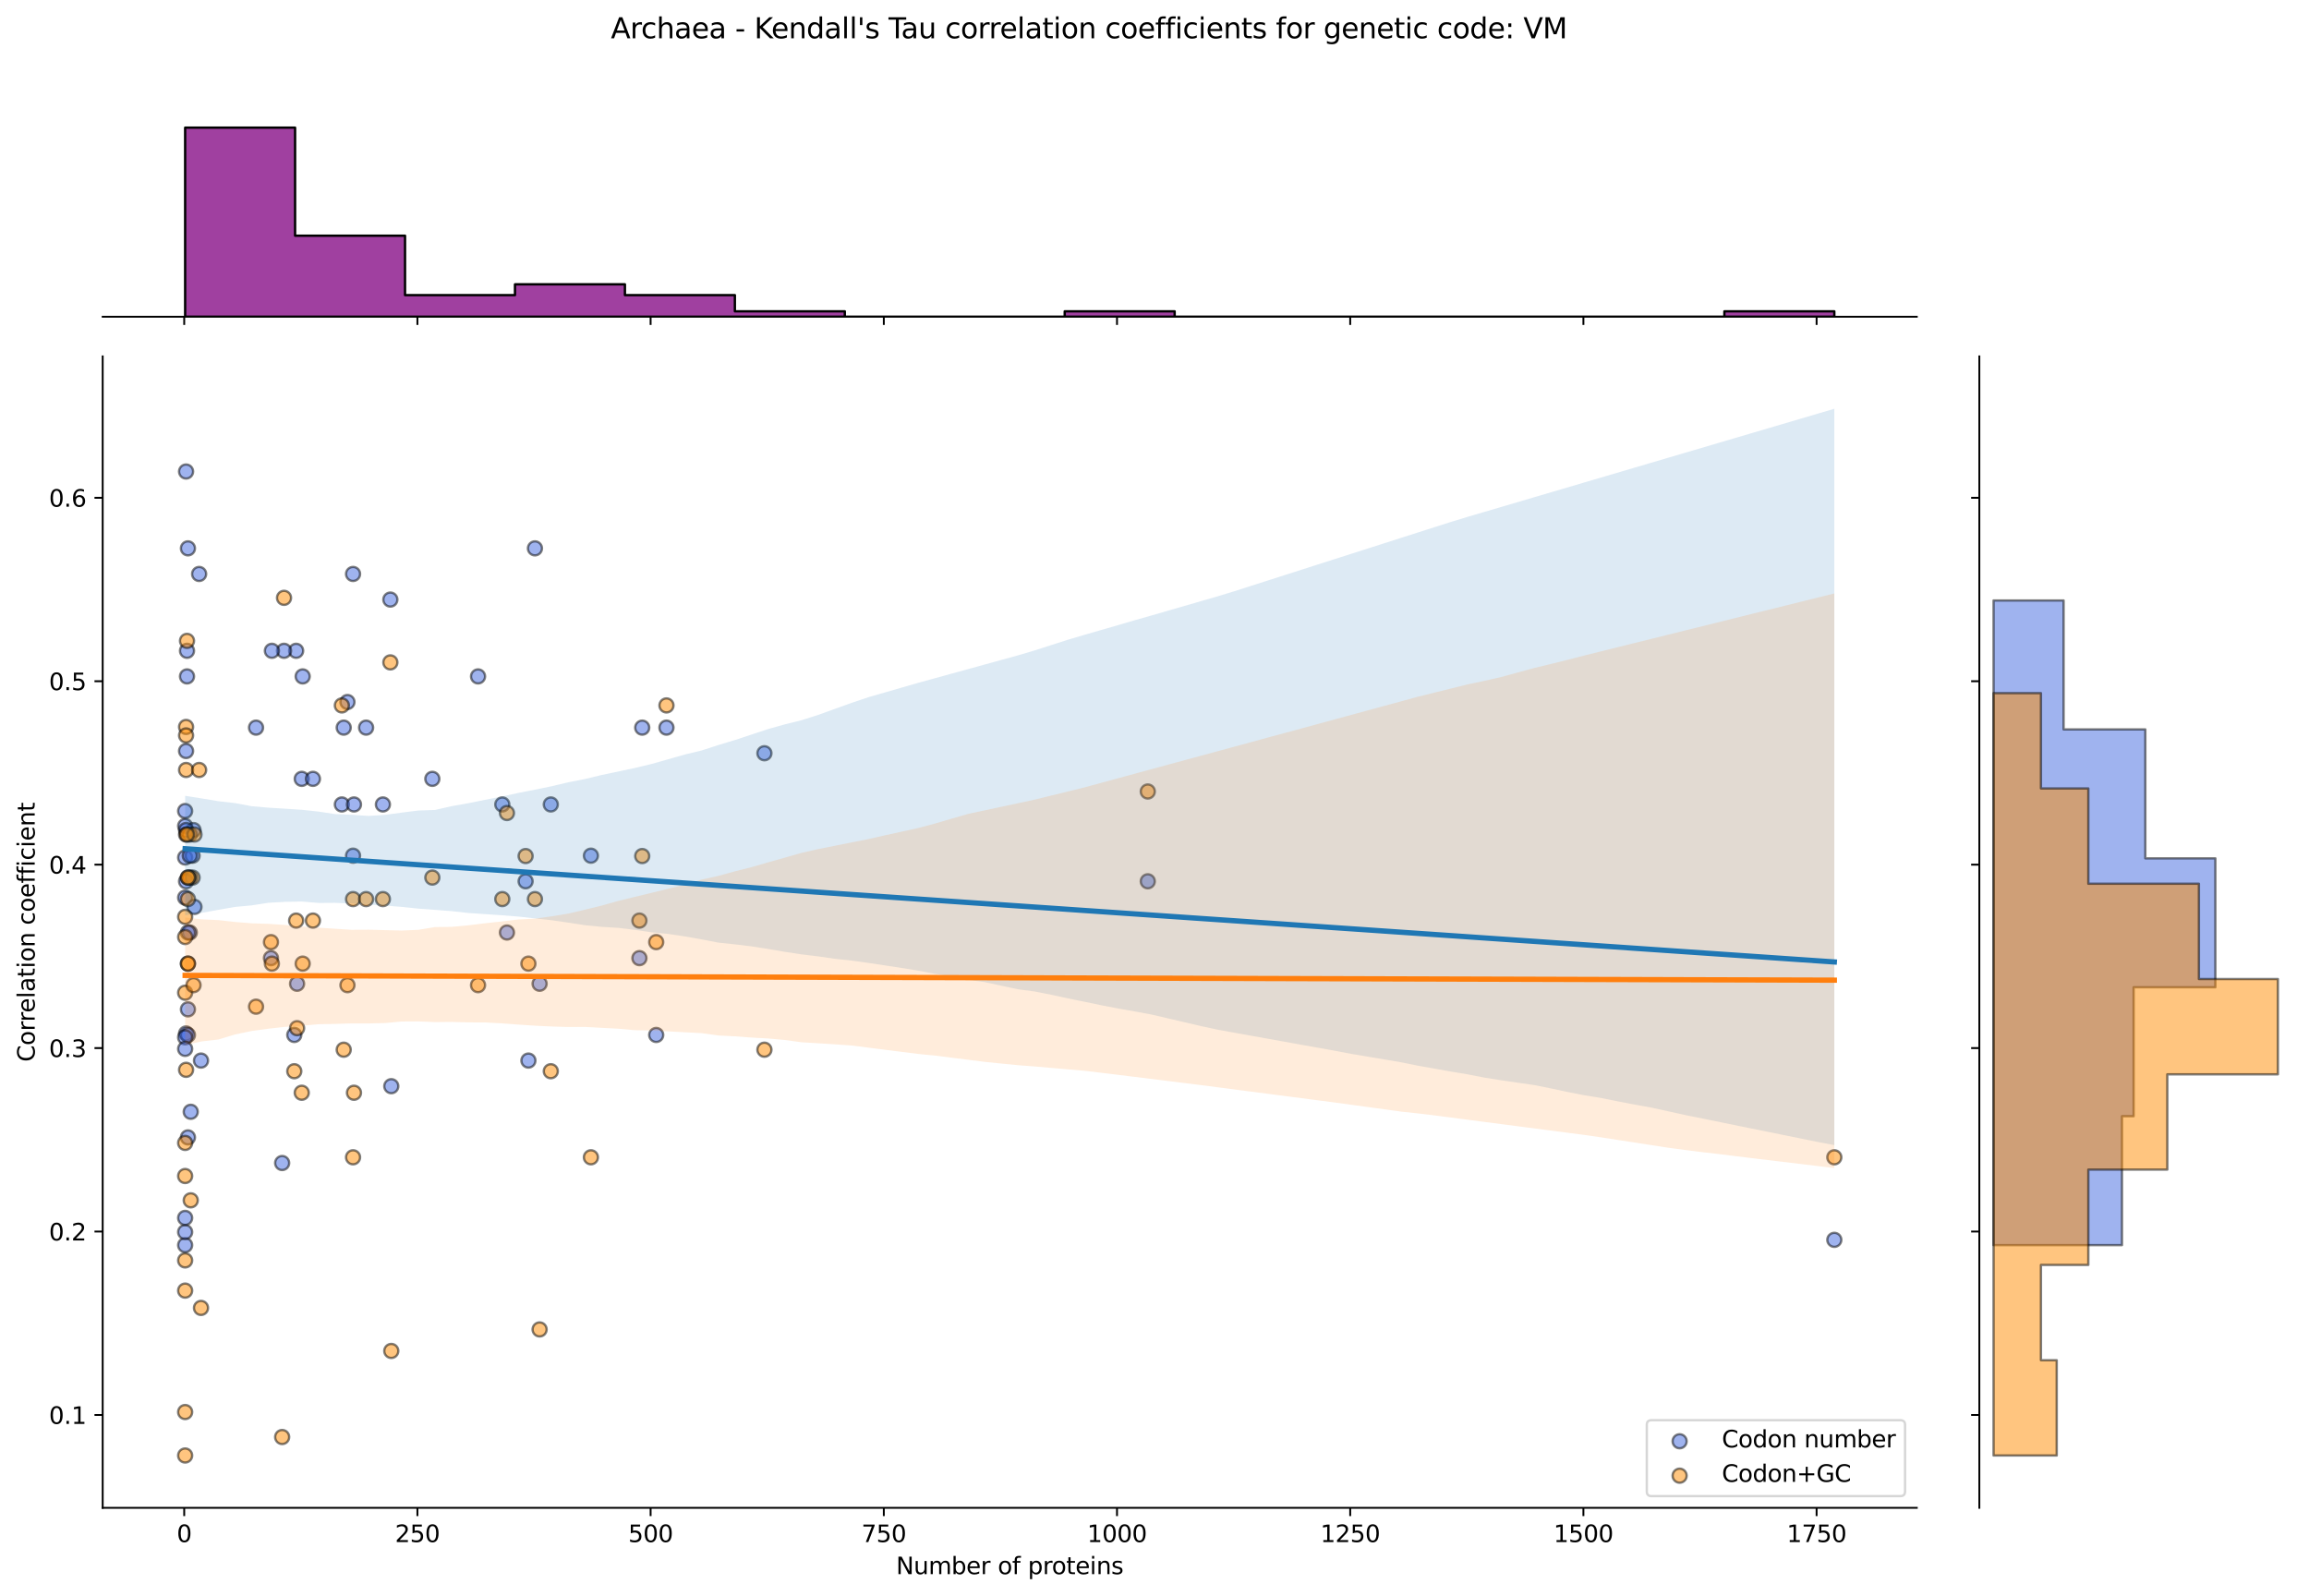 <?xml version="1.0" encoding="utf-8" standalone="no"?>
<!DOCTYPE svg PUBLIC "-//W3C//DTD SVG 1.1//EN"
  "http://www.w3.org/Graphics/SVG/1.1/DTD/svg11.dtd">
<svg xmlns:xlink="http://www.w3.org/1999/xlink" width="984.456pt" height="680.423pt" viewBox="0 0 984.456 680.423" xmlns="http://www.w3.org/2000/svg" version="1.1">
 <defs>
  <style type="text/css">*{stroke-linejoin: round; stroke-linecap: butt}</style>
 </defs>
 <g id="figure_1">
  <g id="patch_1">
   <path d="M 0 680.423 
L 984.456 680.423 
L 984.456 0 
L 0 0 
z
" style="fill: #ffffff"/>
  </g>
  <g id="axes_1">
   <g id="patch_2">
    <path d="M 43.781 642.867 
L 817.232 642.867 
L 817.232 151.966 
L 43.781 151.966 
z
" style="fill: #ffffff"/>
   </g>
   <g id="PathCollection_1">
    <defs>
     <path id="m23772bb9fd" d="M 0 3 
C 0.796 3 1.559 2.684 2.121 2.121 
C 2.684 1.559 3 0.796 3 0 
C 3 -0.796 2.684 -1.559 2.121 -2.121 
C 1.559 -2.684 0.796 -3 0 -3 
C -0.796 -3 -1.559 -2.684 -2.121 -2.121 
C -2.684 -1.559 -3 -0.796 -3 0 
C -3 0.796 -2.684 1.559 -2.121 2.121 
C -1.559 2.684 -0.796 3 0 3 
z
" style="stroke: #000000; stroke-opacity: 0.5"/>
    </defs>
    <g clip-path="url(#pd4a75958bf)">
     <use xlink:href="#m23772bb9fd" x="125.469" y="441.257" style="fill: #4169e1; fill-opacity: 0.5; stroke: #000000; stroke-opacity: 0.5"/>
     <use xlink:href="#m23772bb9fd" x="203.817" y="288.387" style="fill: #4169e1; fill-opacity: 0.5; stroke: #000000; stroke-opacity: 0.5"/>
     <use xlink:href="#m23772bb9fd" x="109.163" y="310.225" style="fill: #4169e1; fill-opacity: 0.5; stroke: #000000; stroke-opacity: 0.5"/>
     <use xlink:href="#m23772bb9fd" x="115.527" y="408.499" style="fill: #4169e1; fill-opacity: 0.5; stroke: #000000; stroke-opacity: 0.5"/>
     <use xlink:href="#m23772bb9fd" x="184.329" y="332.064" style="fill: #4169e1; fill-opacity: 0.5; stroke: #000000; stroke-opacity: 0.5"/>
     <use xlink:href="#m23772bb9fd" x="80.927" y="397.58" style="fill: #4169e1; fill-opacity: 0.5; stroke: #000000; stroke-opacity: 0.5"/>
     <use xlink:href="#m23772bb9fd" x="272.619" y="408.499" style="fill: #4169e1; fill-opacity: 0.5; stroke: #000000; stroke-opacity: 0.5"/>
     <use xlink:href="#m23772bb9fd" x="145.752" y="342.983" style="fill: #4169e1; fill-opacity: 0.5; stroke: #000000; stroke-opacity: 0.5"/>
     <use xlink:href="#m23772bb9fd" x="80.131" y="233.79" style="fill: #4169e1; fill-opacity: 0.5; stroke: #000000; stroke-opacity: 0.5"/>
     <use xlink:href="#m23772bb9fd" x="78.938" y="530.865" style="fill: #4169e1; fill-opacity: 0.5; stroke: #000000; stroke-opacity: 0.5"/>
     <use xlink:href="#m23772bb9fd" x="79.336" y="440.622" style="fill: #4169e1; fill-opacity: 0.5; stroke: #000000; stroke-opacity: 0.5"/>
     <use xlink:href="#m23772bb9fd" x="273.812" y="310.225" style="fill: #4169e1; fill-opacity: 0.5; stroke: #000000; stroke-opacity: 0.5"/>
     <use xlink:href="#m23772bb9fd" x="78.938" y="365.603" style="fill: #4169e1; fill-opacity: 0.5; stroke: #000000; stroke-opacity: 0.5"/>
     <use xlink:href="#m23772bb9fd" x="120.299" y="495.853" style="fill: #4169e1; fill-opacity: 0.5; stroke: #000000; stroke-opacity: 0.5"/>
     <use xlink:href="#m23772bb9fd" x="81.324" y="474.014" style="fill: #4169e1; fill-opacity: 0.5; stroke: #000000; stroke-opacity: 0.5"/>
     <use xlink:href="#m23772bb9fd" x="126.265" y="277.468" style="fill: #4169e1; fill-opacity: 0.5; stroke: #000000; stroke-opacity: 0.5"/>
     <use xlink:href="#m23772bb9fd" x="126.662" y="419.418" style="fill: #4169e1; fill-opacity: 0.5; stroke: #000000; stroke-opacity: 0.5"/>
     <use xlink:href="#m23772bb9fd" x="163.251" y="342.983" style="fill: #4169e1; fill-opacity: 0.5; stroke: #000000; stroke-opacity: 0.5"/>
     <use xlink:href="#m23772bb9fd" x="82.12" y="364.822" style="fill: #4169e1; fill-opacity: 0.5; stroke: #000000; stroke-opacity: 0.5"/>
     <use xlink:href="#m23772bb9fd" x="782.075" y="528.611" style="fill: #4169e1; fill-opacity: 0.5; stroke: #000000; stroke-opacity: 0.5"/>
     <use xlink:href="#m23772bb9fd" x="79.734" y="277.468" style="fill: #4169e1; fill-opacity: 0.5; stroke: #000000; stroke-opacity: 0.5"/>
     <use xlink:href="#m23772bb9fd" x="121.095" y="277.468" style="fill: #4169e1; fill-opacity: 0.5; stroke: #000000; stroke-opacity: 0.5"/>
     <use xlink:href="#m23772bb9fd" x="128.651" y="332.064" style="fill: #4169e1; fill-opacity: 0.5; stroke: #000000; stroke-opacity: 0.5"/>
     <use xlink:href="#m23772bb9fd" x="225.292" y="452.176" style="fill: #4169e1; fill-opacity: 0.5; stroke: #000000; stroke-opacity: 0.5"/>
     <use xlink:href="#m23772bb9fd" x="79.336" y="201.033" style="fill: #4169e1; fill-opacity: 0.5; stroke: #000000; stroke-opacity: 0.5"/>
     <use xlink:href="#m23772bb9fd" x="325.911" y="321.145" style="fill: #4169e1; fill-opacity: 0.5; stroke: #000000; stroke-opacity: 0.5"/>
     <use xlink:href="#m23772bb9fd" x="234.837" y="342.983" style="fill: #4169e1; fill-opacity: 0.5; stroke: #000000; stroke-opacity: 0.5"/>
     <use xlink:href="#m23772bb9fd" x="78.938" y="345.782" style="fill: #4169e1; fill-opacity: 0.5; stroke: #000000; stroke-opacity: 0.5"/>
     <use xlink:href="#m23772bb9fd" x="79.336" y="375.741" style="fill: #4169e1; fill-opacity: 0.5; stroke: #000000; stroke-opacity: 0.5"/>
     <use xlink:href="#m23772bb9fd" x="115.924" y="277.468" style="fill: #4169e1; fill-opacity: 0.5; stroke: #000000; stroke-opacity: 0.5"/>
     <use xlink:href="#m23772bb9fd" x="78.938" y="352.165" style="fill: #4169e1; fill-opacity: 0.5; stroke: #000000; stroke-opacity: 0.5"/>
     <use xlink:href="#m23772bb9fd" x="80.927" y="364.822" style="fill: #4169e1; fill-opacity: 0.5; stroke: #000000; stroke-opacity: 0.5"/>
     <use xlink:href="#m23772bb9fd" x="146.547" y="310.225" style="fill: #4169e1; fill-opacity: 0.5; stroke: #000000; stroke-opacity: 0.5"/>
     <use xlink:href="#m23772bb9fd" x="279.778" y="441.257" style="fill: #4169e1; fill-opacity: 0.5; stroke: #000000; stroke-opacity: 0.5"/>
     <use xlink:href="#m23772bb9fd" x="150.922" y="342.983" style="fill: #4169e1; fill-opacity: 0.5; stroke: #000000; stroke-opacity: 0.5"/>
     <use xlink:href="#m23772bb9fd" x="284.152" y="310.225" style="fill: #4169e1; fill-opacity: 0.5; stroke: #000000; stroke-opacity: 0.5"/>
     <use xlink:href="#m23772bb9fd" x="80.131" y="430.337" style="fill: #4169e1; fill-opacity: 0.5; stroke: #000000; stroke-opacity: 0.5"/>
     <use xlink:href="#m23772bb9fd" x="214.157" y="342.983" style="fill: #4169e1; fill-opacity: 0.5; stroke: #000000; stroke-opacity: 0.5"/>
     <use xlink:href="#m23772bb9fd" x="150.524" y="244.71" style="fill: #4169e1; fill-opacity: 0.5; stroke: #000000; stroke-opacity: 0.5"/>
     <use xlink:href="#m23772bb9fd" x="78.938" y="382.703" style="fill: #4169e1; fill-opacity: 0.5; stroke: #000000; stroke-opacity: 0.5"/>
     <use xlink:href="#m23772bb9fd" x="82.517" y="353.902" style="fill: #4169e1; fill-opacity: 0.5; stroke: #000000; stroke-opacity: 0.5"/>
     <use xlink:href="#m23772bb9fd" x="489.366" y="375.741" style="fill: #4169e1; fill-opacity: 0.5; stroke: #000000; stroke-opacity: 0.5"/>
     <use xlink:href="#m23772bb9fd" x="228.076" y="233.79" style="fill: #4169e1; fill-opacity: 0.5; stroke: #000000; stroke-opacity: 0.5"/>
     <use xlink:href="#m23772bb9fd" x="230.065" y="419.418" style="fill: #4169e1; fill-opacity: 0.5; stroke: #000000; stroke-opacity: 0.5"/>
     <use xlink:href="#m23772bb9fd" x="80.131" y="397.58" style="fill: #4169e1; fill-opacity: 0.5; stroke: #000000; stroke-opacity: 0.5"/>
     <use xlink:href="#m23772bb9fd" x="251.938" y="364.822" style="fill: #4169e1; fill-opacity: 0.5; stroke: #000000; stroke-opacity: 0.5"/>
     <use xlink:href="#m23772bb9fd" x="79.336" y="320.193" style="fill: #4169e1; fill-opacity: 0.5; stroke: #000000; stroke-opacity: 0.5"/>
     <use xlink:href="#m23772bb9fd" x="82.915" y="386.66" style="fill: #4169e1; fill-opacity: 0.5; stroke: #000000; stroke-opacity: 0.5"/>
     <use xlink:href="#m23772bb9fd" x="133.423" y="332.064" style="fill: #4169e1; fill-opacity: 0.5; stroke: #000000; stroke-opacity: 0.5"/>
     <use xlink:href="#m23772bb9fd" x="129.049" y="288.387" style="fill: #4169e1; fill-opacity: 0.5; stroke: #000000; stroke-opacity: 0.5"/>
     <use xlink:href="#m23772bb9fd" x="156.092" y="310.225" style="fill: #4169e1; fill-opacity: 0.5; stroke: #000000; stroke-opacity: 0.5"/>
     <use xlink:href="#m23772bb9fd" x="224.099" y="375.741" style="fill: #4169e1; fill-opacity: 0.5; stroke: #000000; stroke-opacity: 0.5"/>
     <use xlink:href="#m23772bb9fd" x="85.699" y="452.176" style="fill: #4169e1; fill-opacity: 0.5; stroke: #000000; stroke-opacity: 0.5"/>
     <use xlink:href="#m23772bb9fd" x="80.131" y="484.934" style="fill: #4169e1; fill-opacity: 0.5; stroke: #000000; stroke-opacity: 0.5"/>
     <use xlink:href="#m23772bb9fd" x="80.131" y="441.257" style="fill: #4169e1; fill-opacity: 0.5; stroke: #000000; stroke-opacity: 0.5"/>
     <use xlink:href="#m23772bb9fd" x="79.336" y="353.902" style="fill: #4169e1; fill-opacity: 0.5; stroke: #000000; stroke-opacity: 0.5"/>
     <use xlink:href="#m23772bb9fd" x="166.83" y="463.095" style="fill: #4169e1; fill-opacity: 0.5; stroke: #000000; stroke-opacity: 0.5"/>
     <use xlink:href="#m23772bb9fd" x="78.938" y="442.268" style="fill: #4169e1; fill-opacity: 0.5; stroke: #000000; stroke-opacity: 0.5"/>
     <use xlink:href="#m23772bb9fd" x="216.145" y="397.58" style="fill: #4169e1; fill-opacity: 0.5; stroke: #000000; stroke-opacity: 0.5"/>
     <use xlink:href="#m23772bb9fd" x="84.904" y="244.71" style="fill: #4169e1; fill-opacity: 0.5; stroke: #000000; stroke-opacity: 0.5"/>
     <use xlink:href="#m23772bb9fd" x="150.524" y="364.822" style="fill: #4169e1; fill-opacity: 0.5; stroke: #000000; stroke-opacity: 0.5"/>
     <use xlink:href="#m23772bb9fd" x="78.938" y="447.19" style="fill: #4169e1; fill-opacity: 0.5; stroke: #000000; stroke-opacity: 0.5"/>
     <use xlink:href="#m23772bb9fd" x="79.734" y="288.387" style="fill: #4169e1; fill-opacity: 0.5; stroke: #000000; stroke-opacity: 0.5"/>
     <use xlink:href="#m23772bb9fd" x="148.138" y="299.306" style="fill: #4169e1; fill-opacity: 0.5; stroke: #000000; stroke-opacity: 0.5"/>
     <use xlink:href="#m23772bb9fd" x="166.433" y="255.629" style="fill: #4169e1; fill-opacity: 0.5; stroke: #000000; stroke-opacity: 0.5"/>
     <use xlink:href="#m23772bb9fd" x="78.938" y="525.287" style="fill: #4169e1; fill-opacity: 0.5; stroke: #000000; stroke-opacity: 0.5"/>
     <use xlink:href="#m23772bb9fd" x="78.938" y="519.263" style="fill: #4169e1; fill-opacity: 0.5; stroke: #000000; stroke-opacity: 0.5"/>
    </g>
   </g>
   <g id="PathCollection_2">
    <defs>
     <path id="mb554d4589a" d="M 0 3 
C 0.796 3 1.559 2.684 2.121 2.121 
C 2.684 1.559 3 0.796 3 0 
C 3 -0.796 2.684 -1.559 2.121 -2.121 
C 1.559 -2.684 0.796 -3 0 -3 
C -0.796 -3 -1.559 -2.684 -2.121 -2.121 
C -2.684 -1.559 -3 -0.796 -3 0 
C -3 0.796 -2.684 1.559 -2.121 2.121 
C -1.559 2.684 -0.796 3 0 3 
z
" style="stroke: #000000; stroke-opacity: 0.5"/>
    </defs>
    <g clip-path="url(#pd4a75958bf)">
     <use xlink:href="#mb554d4589a" x="125.469" y="456.717" style="fill: #ff8c00; fill-opacity: 0.5; stroke: #000000; stroke-opacity: 0.5"/>
     <use xlink:href="#mb554d4589a" x="203.817" y="420.021" style="fill: #ff8c00; fill-opacity: 0.5; stroke: #000000; stroke-opacity: 0.5"/>
     <use xlink:href="#mb554d4589a" x="109.163" y="429.195" style="fill: #ff8c00; fill-opacity: 0.5; stroke: #000000; stroke-opacity: 0.5"/>
     <use xlink:href="#mb554d4589a" x="115.527" y="401.673" style="fill: #ff8c00; fill-opacity: 0.5; stroke: #000000; stroke-opacity: 0.5"/>
     <use xlink:href="#mb554d4589a" x="184.329" y="374.151" style="fill: #ff8c00; fill-opacity: 0.5; stroke: #000000; stroke-opacity: 0.5"/>
     <use xlink:href="#mb554d4589a" x="80.927" y="355.803" style="fill: #ff8c00; fill-opacity: 0.5; stroke: #000000; stroke-opacity: 0.5"/>
     <use xlink:href="#mb554d4589a" x="272.619" y="392.499" style="fill: #ff8c00; fill-opacity: 0.5; stroke: #000000; stroke-opacity: 0.5"/>
     <use xlink:href="#mb554d4589a" x="145.752" y="300.759" style="fill: #ff8c00; fill-opacity: 0.5; stroke: #000000; stroke-opacity: 0.5"/>
     <use xlink:href="#mb554d4589a" x="80.131" y="383.325" style="fill: #ff8c00; fill-opacity: 0.5; stroke: #000000; stroke-opacity: 0.5"/>
     <use xlink:href="#mb554d4589a" x="78.938" y="390.903" style="fill: #ff8c00; fill-opacity: 0.5; stroke: #000000; stroke-opacity: 0.5"/>
     <use xlink:href="#mb554d4589a" x="79.336" y="456.123" style="fill: #ff8c00; fill-opacity: 0.5; stroke: #000000; stroke-opacity: 0.5"/>
     <use xlink:href="#mb554d4589a" x="273.812" y="364.977" style="fill: #ff8c00; fill-opacity: 0.5; stroke: #000000; stroke-opacity: 0.5"/>
     <use xlink:href="#mb554d4589a" x="78.938" y="501.394" style="fill: #ff8c00; fill-opacity: 0.5; stroke: #000000; stroke-opacity: 0.5"/>
     <use xlink:href="#mb554d4589a" x="120.299" y="612.675" style="fill: #ff8c00; fill-opacity: 0.5; stroke: #000000; stroke-opacity: 0.5"/>
     <use xlink:href="#mb554d4589a" x="81.324" y="511.761" style="fill: #ff8c00; fill-opacity: 0.5; stroke: #000000; stroke-opacity: 0.5"/>
     <use xlink:href="#mb554d4589a" x="126.265" y="392.499" style="fill: #ff8c00; fill-opacity: 0.5; stroke: #000000; stroke-opacity: 0.5"/>
     <use xlink:href="#mb554d4589a" x="126.662" y="438.369" style="fill: #ff8c00; fill-opacity: 0.5; stroke: #000000; stroke-opacity: 0.5"/>
     <use xlink:href="#mb554d4589a" x="163.251" y="383.325" style="fill: #ff8c00; fill-opacity: 0.5; stroke: #000000; stroke-opacity: 0.5"/>
     <use xlink:href="#mb554d4589a" x="82.12" y="374.151" style="fill: #ff8c00; fill-opacity: 0.5; stroke: #000000; stroke-opacity: 0.5"/>
     <use xlink:href="#mb554d4589a" x="782.075" y="493.413" style="fill: #ff8c00; fill-opacity: 0.5; stroke: #000000; stroke-opacity: 0.5"/>
     <use xlink:href="#mb554d4589a" x="79.734" y="273.237" style="fill: #ff8c00; fill-opacity: 0.5; stroke: #000000; stroke-opacity: 0.5"/>
     <use xlink:href="#mb554d4589a" x="121.095" y="254.888" style="fill: #ff8c00; fill-opacity: 0.5; stroke: #000000; stroke-opacity: 0.5"/>
     <use xlink:href="#mb554d4589a" x="128.651" y="465.891" style="fill: #ff8c00; fill-opacity: 0.5; stroke: #000000; stroke-opacity: 0.5"/>
     <use xlink:href="#mb554d4589a" x="225.292" y="410.847" style="fill: #ff8c00; fill-opacity: 0.5; stroke: #000000; stroke-opacity: 0.5"/>
     <use xlink:href="#mb554d4589a" x="79.336" y="309.933" style="fill: #ff8c00; fill-opacity: 0.5; stroke: #000000; stroke-opacity: 0.5"/>
     <use xlink:href="#mb554d4589a" x="325.911" y="447.543" style="fill: #ff8c00; fill-opacity: 0.5; stroke: #000000; stroke-opacity: 0.5"/>
     <use xlink:href="#mb554d4589a" x="234.837" y="456.717" style="fill: #ff8c00; fill-opacity: 0.5; stroke: #000000; stroke-opacity: 0.5"/>
     <use xlink:href="#mb554d4589a" x="78.938" y="487.287" style="fill: #ff8c00; fill-opacity: 0.5; stroke: #000000; stroke-opacity: 0.5"/>
     <use xlink:href="#mb554d4589a" x="79.336" y="355.803" style="fill: #ff8c00; fill-opacity: 0.5; stroke: #000000; stroke-opacity: 0.5"/>
     <use xlink:href="#mb554d4589a" x="115.924" y="410.847" style="fill: #ff8c00; fill-opacity: 0.5; stroke: #000000; stroke-opacity: 0.5"/>
     <use xlink:href="#mb554d4589a" x="78.938" y="423.245" style="fill: #ff8c00; fill-opacity: 0.5; stroke: #000000; stroke-opacity: 0.5"/>
     <use xlink:href="#mb554d4589a" x="80.927" y="374.151" style="fill: #ff8c00; fill-opacity: 0.5; stroke: #000000; stroke-opacity: 0.5"/>
     <use xlink:href="#mb554d4589a" x="146.547" y="447.543" style="fill: #ff8c00; fill-opacity: 0.5; stroke: #000000; stroke-opacity: 0.5"/>
     <use xlink:href="#mb554d4589a" x="279.778" y="401.673" style="fill: #ff8c00; fill-opacity: 0.5; stroke: #000000; stroke-opacity: 0.5"/>
     <use xlink:href="#mb554d4589a" x="150.922" y="465.891" style="fill: #ff8c00; fill-opacity: 0.5; stroke: #000000; stroke-opacity: 0.5"/>
     <use xlink:href="#mb554d4589a" x="284.152" y="300.759" style="fill: #ff8c00; fill-opacity: 0.5; stroke: #000000; stroke-opacity: 0.5"/>
     <use xlink:href="#mb554d4589a" x="80.131" y="410.847" style="fill: #ff8c00; fill-opacity: 0.5; stroke: #000000; stroke-opacity: 0.5"/>
     <use xlink:href="#mb554d4589a" x="214.157" y="383.325" style="fill: #ff8c00; fill-opacity: 0.5; stroke: #000000; stroke-opacity: 0.5"/>
     <use xlink:href="#mb554d4589a" x="150.524" y="383.325" style="fill: #ff8c00; fill-opacity: 0.5; stroke: #000000; stroke-opacity: 0.5"/>
     <use xlink:href="#mb554d4589a" x="78.938" y="537.374" style="fill: #ff8c00; fill-opacity: 0.5; stroke: #000000; stroke-opacity: 0.5"/>
     <use xlink:href="#mb554d4589a" x="82.517" y="420.021" style="fill: #ff8c00; fill-opacity: 0.5; stroke: #000000; stroke-opacity: 0.5"/>
     <use xlink:href="#mb554d4589a" x="489.366" y="337.455" style="fill: #ff8c00; fill-opacity: 0.5; stroke: #000000; stroke-opacity: 0.5"/>
     <use xlink:href="#mb554d4589a" x="228.076" y="383.325" style="fill: #ff8c00; fill-opacity: 0.5; stroke: #000000; stroke-opacity: 0.5"/>
     <use xlink:href="#mb554d4589a" x="230.065" y="566.805" style="fill: #ff8c00; fill-opacity: 0.5; stroke: #000000; stroke-opacity: 0.5"/>
     <use xlink:href="#mb554d4589a" x="80.131" y="374.151" style="fill: #ff8c00; fill-opacity: 0.5; stroke: #000000; stroke-opacity: 0.5"/>
     <use xlink:href="#mb554d4589a" x="251.938" y="493.413" style="fill: #ff8c00; fill-opacity: 0.5; stroke: #000000; stroke-opacity: 0.5"/>
     <use xlink:href="#mb554d4589a" x="79.336" y="313.55" style="fill: #ff8c00; fill-opacity: 0.5; stroke: #000000; stroke-opacity: 0.5"/>
     <use xlink:href="#mb554d4589a" x="82.915" y="355.803" style="fill: #ff8c00; fill-opacity: 0.5; stroke: #000000; stroke-opacity: 0.5"/>
     <use xlink:href="#mb554d4589a" x="133.423" y="392.499" style="fill: #ff8c00; fill-opacity: 0.5; stroke: #000000; stroke-opacity: 0.5"/>
     <use xlink:href="#mb554d4589a" x="129.049" y="410.847" style="fill: #ff8c00; fill-opacity: 0.5; stroke: #000000; stroke-opacity: 0.5"/>
     <use xlink:href="#mb554d4589a" x="156.092" y="383.325" style="fill: #ff8c00; fill-opacity: 0.5; stroke: #000000; stroke-opacity: 0.5"/>
     <use xlink:href="#mb554d4589a" x="224.099" y="364.977" style="fill: #ff8c00; fill-opacity: 0.5; stroke: #000000; stroke-opacity: 0.5"/>
     <use xlink:href="#mb554d4589a" x="85.699" y="557.631" style="fill: #ff8c00; fill-opacity: 0.5; stroke: #000000; stroke-opacity: 0.5"/>
     <use xlink:href="#mb554d4589a" x="80.131" y="410.847" style="fill: #ff8c00; fill-opacity: 0.5; stroke: #000000; stroke-opacity: 0.5"/>
     <use xlink:href="#mb554d4589a" x="80.131" y="374.151" style="fill: #ff8c00; fill-opacity: 0.5; stroke: #000000; stroke-opacity: 0.5"/>
     <use xlink:href="#mb554d4589a" x="79.336" y="328.281" style="fill: #ff8c00; fill-opacity: 0.5; stroke: #000000; stroke-opacity: 0.5"/>
     <use xlink:href="#mb554d4589a" x="166.83" y="575.979" style="fill: #ff8c00; fill-opacity: 0.5; stroke: #000000; stroke-opacity: 0.5"/>
     <use xlink:href="#mb554d4589a" x="78.938" y="602.024" style="fill: #ff8c00; fill-opacity: 0.5; stroke: #000000; stroke-opacity: 0.5"/>
     <use xlink:href="#mb554d4589a" x="216.145" y="346.629" style="fill: #ff8c00; fill-opacity: 0.5; stroke: #000000; stroke-opacity: 0.5"/>
     <use xlink:href="#mb554d4589a" x="84.904" y="328.281" style="fill: #ff8c00; fill-opacity: 0.5; stroke: #000000; stroke-opacity: 0.5"/>
     <use xlink:href="#mb554d4589a" x="150.524" y="493.413" style="fill: #ff8c00; fill-opacity: 0.5; stroke: #000000; stroke-opacity: 0.5"/>
     <use xlink:href="#mb554d4589a" x="78.938" y="550.252" style="fill: #ff8c00; fill-opacity: 0.5; stroke: #000000; stroke-opacity: 0.5"/>
     <use xlink:href="#mb554d4589a" x="79.734" y="355.803" style="fill: #ff8c00; fill-opacity: 0.5; stroke: #000000; stroke-opacity: 0.5"/>
     <use xlink:href="#mb554d4589a" x="148.138" y="420.021" style="fill: #ff8c00; fill-opacity: 0.5; stroke: #000000; stroke-opacity: 0.5"/>
     <use xlink:href="#mb554d4589a" x="166.433" y="282.411" style="fill: #ff8c00; fill-opacity: 0.5; stroke: #000000; stroke-opacity: 0.5"/>
     <use xlink:href="#mb554d4589a" x="78.938" y="620.553" style="fill: #ff8c00; fill-opacity: 0.5; stroke: #000000; stroke-opacity: 0.5"/>
     <use xlink:href="#mb554d4589a" x="78.938" y="399.5" style="fill: #ff8c00; fill-opacity: 0.5; stroke: #000000; stroke-opacity: 0.5"/>
    </g>
   </g>
   <g id="PolyCollection_1">
    <path d="M 78.938 339.295 
L 78.938 390.201 
L 86.04 389.192 
L 93.143 387.892 
L 100.245 386.663 
L 107.348 386.006 
L 114.45 384.894 
L 121.552 384.503 
L 128.655 384.363 
L 135.757 384.966 
L 142.86 384.919 
L 149.962 385.257 
L 157.064 385.684 
L 164.167 386.079 
L 171.269 386.662 
L 178.372 387.391 
L 185.474 387.917 
L 192.576 388.463 
L 199.679 389.253 
L 206.781 389.732 
L 213.884 390.22 
L 220.986 390.78 
L 228.088 391.563 
L 235.191 392.34 
L 242.293 393.365 
L 249.396 394.462 
L 256.498 395.161 
L 263.6 395.597 
L 270.703 396.451 
L 277.805 397.491 
L 284.908 398.178 
L 292.01 399.246 
L 299.112 400.497 
L 306.215 401.875 
L 313.317 402.624 
L 320.419 403.483 
L 327.522 404.598 
L 334.624 405.809 
L 341.727 406.894 
L 348.829 407.757 
L 355.931 408.781 
L 363.034 409.542 
L 370.136 410.517 
L 377.239 411.598 
L 384.341 412.675 
L 391.443 413.83 
L 398.546 415.186 
L 405.648 416.351 
L 412.751 417.714 
L 419.853 418.721 
L 426.955 420.269 
L 434.058 421.785 
L 441.16 422.726 
L 448.263 424.126 
L 455.365 425.682 
L 462.467 427.107 
L 469.57 428.598 
L 476.672 429.973 
L 483.775 431.218 
L 490.877 432.533 
L 497.979 434.183 
L 505.082 435.846 
L 512.184 437.506 
L 519.287 439.037 
L 526.389 440.325 
L 533.491 441.592 
L 540.594 442.866 
L 547.696 444.14 
L 554.799 445.44 
L 561.901 446.695 
L 569.003 447.969 
L 576.106 449.324 
L 583.208 450.51 
L 590.31 451.699 
L 597.413 452.912 
L 604.515 454.35 
L 611.618 455.621 
L 618.72 456.883 
L 625.822 458.062 
L 632.925 459.445 
L 640.027 460.576 
L 647.13 461.605 
L 654.232 462.634 
L 661.334 464.067 
L 668.437 465.587 
L 675.539 466.984 
L 682.642 468.121 
L 689.744 469.559 
L 696.846 470.925 
L 703.949 472.205 
L 711.051 473.751 
L 718.154 475.325 
L 725.256 476.771 
L 732.358 478.216 
L 739.461 479.662 
L 746.563 481.108 
L 753.666 482.547 
L 760.768 483.986 
L 767.87 485.425 
L 774.973 486.864 
L 782.075 488.223 
L 782.075 174.279 
L 782.075 174.279 
L 774.973 176.373 
L 767.87 178.466 
L 760.768 180.56 
L 753.666 182.653 
L 746.563 184.746 
L 739.461 186.84 
L 732.358 188.933 
L 725.256 191.026 
L 718.154 193.12 
L 711.051 195.213 
L 703.949 197.307 
L 696.846 199.4 
L 689.744 201.493 
L 682.642 203.587 
L 675.539 205.68 
L 668.437 207.774 
L 661.334 209.867 
L 654.232 211.96 
L 647.13 214.054 
L 640.027 216.147 
L 632.925 218.24 
L 625.822 220.334 
L 618.72 222.488 
L 611.618 224.759 
L 604.515 227.03 
L 597.413 229.301 
L 590.31 231.572 
L 583.208 233.843 
L 576.106 236.113 
L 569.003 238.384 
L 561.901 240.655 
L 554.799 242.931 
L 547.696 245.207 
L 540.594 247.483 
L 533.491 249.759 
L 526.389 252.035 
L 519.287 254.2 
L 512.184 256.256 
L 505.082 258.313 
L 497.979 260.369 
L 490.877 262.426 
L 483.775 264.441 
L 476.672 266.53 
L 469.57 268.576 
L 462.467 270.632 
L 455.365 272.733 
L 448.263 275.014 
L 441.16 277.295 
L 434.058 279.401 
L 426.955 281.357 
L 419.853 283.313 
L 412.751 285.27 
L 405.648 287.226 
L 398.546 289.182 
L 391.443 291.139 
L 384.341 293.187 
L 377.239 295.235 
L 370.136 297.286 
L 363.034 299.683 
L 355.931 302.237 
L 348.829 304.797 
L 341.727 307.067 
L 334.624 308.831 
L 327.522 310.818 
L 320.419 313.168 
L 313.317 315.519 
L 306.215 317.664 
L 299.112 319.972 
L 292.01 321.678 
L 284.908 323.699 
L 277.805 325.716 
L 270.703 327.419 
L 263.6 328.924 
L 256.498 330.428 
L 249.396 332.14 
L 242.293 333.525 
L 235.191 335.211 
L 228.088 336.68 
L 220.986 338.062 
L 213.884 339.624 
L 206.781 341.004 
L 199.679 342.449 
L 192.576 343.709 
L 185.474 345.327 
L 178.372 345.564 
L 171.269 346.453 
L 164.167 347.413 
L 157.064 347.876 
L 149.962 347.382 
L 142.86 347.092 
L 135.757 346.009 
L 128.655 345.251 
L 121.552 344.784 
L 114.45 344.354 
L 107.348 343.735 
L 100.245 342.411 
L 93.143 341.599 
L 86.04 340.419 
L 78.938 339.295 
z
" clip-path="url(#pd4a75958bf)" style="fill: #1f77b4; fill-opacity: 0.15"/>
   </g>
   <g id="PolyCollection_2">
    <path d="M 78.938 391.163 
L 78.938 445.505 
L 86.04 444.007 
L 93.143 443.186 
L 100.245 441.037 
L 107.348 439.561 
L 114.45 438.59 
L 121.552 437.794 
L 128.655 437.331 
L 135.757 436.68 
L 142.86 436.555 
L 149.962 436.324 
L 157.064 436.345 
L 164.167 436.184 
L 171.269 435.518 
L 178.372 435.476 
L 185.474 435.766 
L 192.576 435.693 
L 199.679 435.895 
L 206.781 435.924 
L 213.884 436.305 
L 220.986 436.834 
L 228.088 437.304 
L 235.191 437.644 
L 242.293 437.867 
L 249.396 437.828 
L 256.498 438.213 
L 263.6 438.591 
L 270.703 439.227 
L 277.805 439.348 
L 284.908 439.726 
L 292.01 440.104 
L 299.112 440.484 
L 306.215 441.475 
L 313.317 441.832 
L 320.419 442.368 
L 327.522 442.762 
L 334.624 443.403 
L 341.727 444.37 
L 348.829 444.802 
L 355.931 445.245 
L 363.034 445.756 
L 370.136 446.646 
L 377.239 447.56 
L 384.341 448.448 
L 391.443 449.347 
L 398.546 450.046 
L 405.648 450.94 
L 412.751 451.832 
L 419.853 452.723 
L 426.955 453.455 
L 434.058 454.154 
L 441.16 454.69 
L 448.263 455.31 
L 455.365 455.927 
L 462.467 456.536 
L 469.57 457.389 
L 476.672 458.25 
L 483.775 459.131 
L 490.877 460.012 
L 497.979 460.893 
L 505.082 461.774 
L 512.184 462.655 
L 519.287 463.58 
L 526.389 464.503 
L 533.491 465.427 
L 540.594 466.35 
L 547.696 467.273 
L 554.799 468.196 
L 561.901 469.12 
L 569.003 470.045 
L 576.106 471.021 
L 583.208 471.993 
L 590.31 472.965 
L 597.413 473.937 
L 604.515 474.699 
L 611.618 475.559 
L 618.72 476.484 
L 625.822 477.41 
L 632.925 478.335 
L 640.027 479.261 
L 647.13 480.186 
L 654.232 481.112 
L 661.334 482.037 
L 668.437 482.963 
L 675.539 483.888 
L 682.642 484.912 
L 689.744 486.013 
L 696.846 487.111 
L 703.949 488.21 
L 711.051 489.308 
L 718.154 490.263 
L 725.256 491.156 
L 732.358 491.98 
L 739.461 492.861 
L 746.563 493.735 
L 753.666 494.587 
L 760.768 495.438 
L 767.87 496.289 
L 774.973 497.141 
L 782.075 497.992 
L 782.075 253.019 
L 782.075 253.019 
L 774.973 254.782 
L 767.87 256.544 
L 760.768 258.307 
L 753.666 260.069 
L 746.563 261.832 
L 739.461 263.595 
L 732.358 265.357 
L 725.256 267.12 
L 718.154 268.882 
L 711.051 270.645 
L 703.949 272.407 
L 696.846 274.17 
L 689.744 275.935 
L 682.642 277.7 
L 675.539 279.465 
L 668.437 281.293 
L 661.334 283.063 
L 654.232 284.774 
L 647.13 286.708 
L 640.027 288.642 
L 632.925 290.278 
L 625.822 291.773 
L 618.72 293.527 
L 611.618 295.288 
L 604.515 297.064 
L 597.413 298.994 
L 590.31 300.927 
L 583.208 302.861 
L 576.106 304.796 
L 569.003 306.73 
L 561.901 308.665 
L 554.799 310.599 
L 547.696 312.533 
L 540.594 314.441 
L 533.491 316.391 
L 526.389 318.317 
L 519.287 320.243 
L 512.184 322.168 
L 505.082 324.094 
L 497.979 326.02 
L 490.877 327.951 
L 483.775 329.883 
L 476.672 331.816 
L 469.57 333.749 
L 462.467 335.682 
L 455.365 337.435 
L 448.263 339.175 
L 441.16 340.915 
L 434.058 342.453 
L 426.955 343.969 
L 419.853 345.489 
L 412.751 347.009 
L 405.648 349.069 
L 398.546 351.14 
L 391.443 353.041 
L 384.341 354.601 
L 377.239 356.156 
L 370.136 357.771 
L 363.034 359.181 
L 355.931 360.599 
L 348.829 362.011 
L 341.727 363.629 
L 334.624 365.657 
L 327.522 367.645 
L 320.419 369.708 
L 313.317 371.498 
L 306.215 373.453 
L 299.112 375.017 
L 292.01 377.176 
L 284.908 378.915 
L 277.805 380.655 
L 270.703 382.376 
L 263.6 384.1 
L 256.498 386.103 
L 249.396 387.839 
L 242.293 389.518 
L 235.191 390.674 
L 228.088 391.667 
L 220.986 392.032 
L 213.884 392.868 
L 206.781 393.635 
L 199.679 394.512 
L 192.576 395.169 
L 185.474 395.257 
L 178.372 396.427 
L 171.269 396.739 
L 164.167 396.561 
L 157.064 396.363 
L 149.962 396.43 
L 142.86 395.971 
L 135.757 395.504 
L 128.655 395.042 
L 121.552 394.364 
L 114.45 393.884 
L 107.348 393.653 
L 100.245 393.089 
L 93.143 392.294 
L 86.04 391.958 
L 78.938 391.163 
z
" clip-path="url(#pd4a75958bf)" style="fill: #ff7f0e; fill-opacity: 0.15"/>
   </g>
   <g id="matplotlib.axis_1">
    <g id="xtick_1">
     <g id="line2d_1">
      <defs>
       <path id="mfbeeaff4e8" d="M 0 0 
L 0 3.5 
" style="stroke: #000000; stroke-width: 0.8"/>
      </defs>
      <g>
       <use xlink:href="#mfbeeaff4e8" x="78.54" y="642.867" style="stroke: #000000; stroke-width: 0.8"/>
      </g>
     </g>
     <g id="text_1">
      <!-- 0 -->
      <g transform="translate(75.359 657.465) scale(0.1 -0.1)">
       <defs>
        <path id="DejaVuSans-30" d="M 2034 4250 
Q 1547 4250 1301 3770 
Q 1056 3291 1056 2328 
Q 1056 1369 1301 889 
Q 1547 409 2034 409 
Q 2525 409 2770 889 
Q 3016 1369 3016 2328 
Q 3016 3291 2770 3770 
Q 2525 4250 2034 4250 
z
M 2034 4750 
Q 2819 4750 3233 4129 
Q 3647 3509 3647 2328 
Q 3647 1150 3233 529 
Q 2819 -91 2034 -91 
Q 1250 -91 836 529 
Q 422 1150 422 2328 
Q 422 3509 836 4129 
Q 1250 4750 2034 4750 
z
" transform="scale(0.016)"/>
       </defs>
       <use xlink:href="#DejaVuSans-30"/>
      </g>
     </g>
    </g>
    <g id="xtick_2">
     <g id="line2d_2">
      <g>
       <use xlink:href="#mfbeeaff4e8" x="177.966" y="642.867" style="stroke: #000000; stroke-width: 0.8"/>
      </g>
     </g>
     <g id="text_2">
      <!-- 250 -->
      <g transform="translate(168.422 657.465) scale(0.1 -0.1)">
       <defs>
        <path id="DejaVuSans-32" d="M 1228 531 
L 3431 531 
L 3431 0 
L 469 0 
L 469 531 
Q 828 903 1448 1529 
Q 2069 2156 2228 2338 
Q 2531 2678 2651 2914 
Q 2772 3150 2772 3378 
Q 2772 3750 2511 3984 
Q 2250 4219 1831 4219 
Q 1534 4219 1204 4116 
Q 875 4013 500 3803 
L 500 4441 
Q 881 4594 1212 4672 
Q 1544 4750 1819 4750 
Q 2544 4750 2975 4387 
Q 3406 4025 3406 3419 
Q 3406 3131 3298 2873 
Q 3191 2616 2906 2266 
Q 2828 2175 2409 1742 
Q 1991 1309 1228 531 
z
" transform="scale(0.016)"/>
        <path id="DejaVuSans-35" d="M 691 4666 
L 3169 4666 
L 3169 4134 
L 1269 4134 
L 1269 2991 
Q 1406 3038 1543 3061 
Q 1681 3084 1819 3084 
Q 2600 3084 3056 2656 
Q 3513 2228 3513 1497 
Q 3513 744 3044 326 
Q 2575 -91 1722 -91 
Q 1428 -91 1123 -41 
Q 819 9 494 109 
L 494 744 
Q 775 591 1075 516 
Q 1375 441 1709 441 
Q 2250 441 2565 725 
Q 2881 1009 2881 1497 
Q 2881 1984 2565 2268 
Q 2250 2553 1709 2553 
Q 1456 2553 1204 2497 
Q 953 2441 691 2322 
L 691 4666 
z
" transform="scale(0.016)"/>
       </defs>
       <use xlink:href="#DejaVuSans-32"/>
       <use xlink:href="#DejaVuSans-35" x="63.623"/>
       <use xlink:href="#DejaVuSans-30" x="127.246"/>
      </g>
     </g>
    </g>
    <g id="xtick_3">
     <g id="line2d_3">
      <g>
       <use xlink:href="#mfbeeaff4e8" x="277.391" y="642.867" style="stroke: #000000; stroke-width: 0.8"/>
      </g>
     </g>
     <g id="text_3">
      <!-- 500 -->
      <g transform="translate(267.848 657.465) scale(0.1 -0.1)">
       <use xlink:href="#DejaVuSans-35"/>
       <use xlink:href="#DejaVuSans-30" x="63.623"/>
       <use xlink:href="#DejaVuSans-30" x="127.246"/>
      </g>
     </g>
    </g>
    <g id="xtick_4">
     <g id="line2d_4">
      <g>
       <use xlink:href="#mfbeeaff4e8" x="376.817" y="642.867" style="stroke: #000000; stroke-width: 0.8"/>
      </g>
     </g>
     <g id="text_4">
      <!-- 750 -->
      <g transform="translate(367.273 657.465) scale(0.1 -0.1)">
       <defs>
        <path id="DejaVuSans-37" d="M 525 4666 
L 3525 4666 
L 3525 4397 
L 1831 0 
L 1172 0 
L 2766 4134 
L 525 4134 
L 525 4666 
z
" transform="scale(0.016)"/>
       </defs>
       <use xlink:href="#DejaVuSans-37"/>
       <use xlink:href="#DejaVuSans-35" x="63.623"/>
       <use xlink:href="#DejaVuSans-30" x="127.246"/>
      </g>
     </g>
    </g>
    <g id="xtick_5">
     <g id="line2d_5">
      <g>
       <use xlink:href="#mfbeeaff4e8" x="476.242" y="642.867" style="stroke: #000000; stroke-width: 0.8"/>
      </g>
     </g>
     <g id="text_5">
      <!-- 1000 -->
      <g transform="translate(463.517 657.465) scale(0.1 -0.1)">
       <defs>
        <path id="DejaVuSans-31" d="M 794 531 
L 1825 531 
L 1825 4091 
L 703 3866 
L 703 4441 
L 1819 4666 
L 2450 4666 
L 2450 531 
L 3481 531 
L 3481 0 
L 794 0 
L 794 531 
z
" transform="scale(0.016)"/>
       </defs>
       <use xlink:href="#DejaVuSans-31"/>
       <use xlink:href="#DejaVuSans-30" x="63.623"/>
       <use xlink:href="#DejaVuSans-30" x="127.246"/>
       <use xlink:href="#DejaVuSans-30" x="190.869"/>
      </g>
     </g>
    </g>
    <g id="xtick_6">
     <g id="line2d_6">
      <g>
       <use xlink:href="#mfbeeaff4e8" x="575.668" y="642.867" style="stroke: #000000; stroke-width: 0.8"/>
      </g>
     </g>
     <g id="text_6">
      <!-- 1250 -->
      <g transform="translate(562.943 657.465) scale(0.1 -0.1)">
       <use xlink:href="#DejaVuSans-31"/>
       <use xlink:href="#DejaVuSans-32" x="63.623"/>
       <use xlink:href="#DejaVuSans-35" x="127.246"/>
       <use xlink:href="#DejaVuSans-30" x="190.869"/>
      </g>
     </g>
    </g>
    <g id="xtick_7">
     <g id="line2d_7">
      <g>
       <use xlink:href="#mfbeeaff4e8" x="675.093" y="642.867" style="stroke: #000000; stroke-width: 0.8"/>
      </g>
     </g>
     <g id="text_7">
      <!-- 1500 -->
      <g transform="translate(662.368 657.465) scale(0.1 -0.1)">
       <use xlink:href="#DejaVuSans-31"/>
       <use xlink:href="#DejaVuSans-35" x="63.623"/>
       <use xlink:href="#DejaVuSans-30" x="127.246"/>
       <use xlink:href="#DejaVuSans-30" x="190.869"/>
      </g>
     </g>
    </g>
    <g id="xtick_8">
     <g id="line2d_8">
      <g>
       <use xlink:href="#mfbeeaff4e8" x="774.519" y="642.867" style="stroke: #000000; stroke-width: 0.8"/>
      </g>
     </g>
     <g id="text_8">
      <!-- 1750 -->
      <g transform="translate(761.794 657.465) scale(0.1 -0.1)">
       <use xlink:href="#DejaVuSans-31"/>
       <use xlink:href="#DejaVuSans-37" x="63.623"/>
       <use xlink:href="#DejaVuSans-35" x="127.246"/>
       <use xlink:href="#DejaVuSans-30" x="190.869"/>
      </g>
     </g>
    </g>
    <g id="text_9">
     <!-- Number of proteins -->
     <g transform="translate(382.047 671.143) scale(0.1 -0.1)">
      <defs>
       <path id="DejaVuSans-4e" d="M 628 4666 
L 1478 4666 
L 3547 763 
L 3547 4666 
L 4159 4666 
L 4159 0 
L 3309 0 
L 1241 3903 
L 1241 0 
L 628 0 
L 628 4666 
z
" transform="scale(0.016)"/>
       <path id="DejaVuSans-75" d="M 544 1381 
L 544 3500 
L 1119 3500 
L 1119 1403 
Q 1119 906 1312 657 
Q 1506 409 1894 409 
Q 2359 409 2629 706 
Q 2900 1003 2900 1516 
L 2900 3500 
L 3475 3500 
L 3475 0 
L 2900 0 
L 2900 538 
Q 2691 219 2414 64 
Q 2138 -91 1772 -91 
Q 1169 -91 856 284 
Q 544 659 544 1381 
z
M 1991 3584 
L 1991 3584 
z
" transform="scale(0.016)"/>
       <path id="DejaVuSans-6d" d="M 3328 2828 
Q 3544 3216 3844 3400 
Q 4144 3584 4550 3584 
Q 5097 3584 5394 3201 
Q 5691 2819 5691 2113 
L 5691 0 
L 5113 0 
L 5113 2094 
Q 5113 2597 4934 2840 
Q 4756 3084 4391 3084 
Q 3944 3084 3684 2787 
Q 3425 2491 3425 1978 
L 3425 0 
L 2847 0 
L 2847 2094 
Q 2847 2600 2669 2842 
Q 2491 3084 2119 3084 
Q 1678 3084 1418 2786 
Q 1159 2488 1159 1978 
L 1159 0 
L 581 0 
L 581 3500 
L 1159 3500 
L 1159 2956 
Q 1356 3278 1631 3431 
Q 1906 3584 2284 3584 
Q 2666 3584 2933 3390 
Q 3200 3197 3328 2828 
z
" transform="scale(0.016)"/>
       <path id="DejaVuSans-62" d="M 3116 1747 
Q 3116 2381 2855 2742 
Q 2594 3103 2138 3103 
Q 1681 3103 1420 2742 
Q 1159 2381 1159 1747 
Q 1159 1113 1420 752 
Q 1681 391 2138 391 
Q 2594 391 2855 752 
Q 3116 1113 3116 1747 
z
M 1159 2969 
Q 1341 3281 1617 3432 
Q 1894 3584 2278 3584 
Q 2916 3584 3314 3078 
Q 3713 2572 3713 1747 
Q 3713 922 3314 415 
Q 2916 -91 2278 -91 
Q 1894 -91 1617 61 
Q 1341 213 1159 525 
L 1159 0 
L 581 0 
L 581 4863 
L 1159 4863 
L 1159 2969 
z
" transform="scale(0.016)"/>
       <path id="DejaVuSans-65" d="M 3597 1894 
L 3597 1613 
L 953 1613 
Q 991 1019 1311 708 
Q 1631 397 2203 397 
Q 2534 397 2845 478 
Q 3156 559 3463 722 
L 3463 178 
Q 3153 47 2828 -22 
Q 2503 -91 2169 -91 
Q 1331 -91 842 396 
Q 353 884 353 1716 
Q 353 2575 817 3079 
Q 1281 3584 2069 3584 
Q 2775 3584 3186 3129 
Q 3597 2675 3597 1894 
z
M 3022 2063 
Q 3016 2534 2758 2815 
Q 2500 3097 2075 3097 
Q 1594 3097 1305 2825 
Q 1016 2553 972 2059 
L 3022 2063 
z
" transform="scale(0.016)"/>
       <path id="DejaVuSans-72" d="M 2631 2963 
Q 2534 3019 2420 3045 
Q 2306 3072 2169 3072 
Q 1681 3072 1420 2755 
Q 1159 2438 1159 1844 
L 1159 0 
L 581 0 
L 581 3500 
L 1159 3500 
L 1159 2956 
Q 1341 3275 1631 3429 
Q 1922 3584 2338 3584 
Q 2397 3584 2469 3576 
Q 2541 3569 2628 3553 
L 2631 2963 
z
" transform="scale(0.016)"/>
       <path id="DejaVuSans-20" transform="scale(0.016)"/>
       <path id="DejaVuSans-6f" d="M 1959 3097 
Q 1497 3097 1228 2736 
Q 959 2375 959 1747 
Q 959 1119 1226 758 
Q 1494 397 1959 397 
Q 2419 397 2687 759 
Q 2956 1122 2956 1747 
Q 2956 2369 2687 2733 
Q 2419 3097 1959 3097 
z
M 1959 3584 
Q 2709 3584 3137 3096 
Q 3566 2609 3566 1747 
Q 3566 888 3137 398 
Q 2709 -91 1959 -91 
Q 1206 -91 779 398 
Q 353 888 353 1747 
Q 353 2609 779 3096 
Q 1206 3584 1959 3584 
z
" transform="scale(0.016)"/>
       <path id="DejaVuSans-66" d="M 2375 4863 
L 2375 4384 
L 1825 4384 
Q 1516 4384 1395 4259 
Q 1275 4134 1275 3809 
L 1275 3500 
L 2222 3500 
L 2222 3053 
L 1275 3053 
L 1275 0 
L 697 0 
L 697 3053 
L 147 3053 
L 147 3500 
L 697 3500 
L 697 3744 
Q 697 4328 969 4595 
Q 1241 4863 1831 4863 
L 2375 4863 
z
" transform="scale(0.016)"/>
       <path id="DejaVuSans-70" d="M 1159 525 
L 1159 -1331 
L 581 -1331 
L 581 3500 
L 1159 3500 
L 1159 2969 
Q 1341 3281 1617 3432 
Q 1894 3584 2278 3584 
Q 2916 3584 3314 3078 
Q 3713 2572 3713 1747 
Q 3713 922 3314 415 
Q 2916 -91 2278 -91 
Q 1894 -91 1617 61 
Q 1341 213 1159 525 
z
M 3116 1747 
Q 3116 2381 2855 2742 
Q 2594 3103 2138 3103 
Q 1681 3103 1420 2742 
Q 1159 2381 1159 1747 
Q 1159 1113 1420 752 
Q 1681 391 2138 391 
Q 2594 391 2855 752 
Q 3116 1113 3116 1747 
z
" transform="scale(0.016)"/>
       <path id="DejaVuSans-74" d="M 1172 4494 
L 1172 3500 
L 2356 3500 
L 2356 3053 
L 1172 3053 
L 1172 1153 
Q 1172 725 1289 603 
Q 1406 481 1766 481 
L 2356 481 
L 2356 0 
L 1766 0 
Q 1100 0 847 248 
Q 594 497 594 1153 
L 594 3053 
L 172 3053 
L 172 3500 
L 594 3500 
L 594 4494 
L 1172 4494 
z
" transform="scale(0.016)"/>
       <path id="DejaVuSans-69" d="M 603 3500 
L 1178 3500 
L 1178 0 
L 603 0 
L 603 3500 
z
M 603 4863 
L 1178 4863 
L 1178 4134 
L 603 4134 
L 603 4863 
z
" transform="scale(0.016)"/>
       <path id="DejaVuSans-6e" d="M 3513 2113 
L 3513 0 
L 2938 0 
L 2938 2094 
Q 2938 2591 2744 2837 
Q 2550 3084 2163 3084 
Q 1697 3084 1428 2787 
Q 1159 2491 1159 1978 
L 1159 0 
L 581 0 
L 581 3500 
L 1159 3500 
L 1159 2956 
Q 1366 3272 1645 3428 
Q 1925 3584 2291 3584 
Q 2894 3584 3203 3211 
Q 3513 2838 3513 2113 
z
" transform="scale(0.016)"/>
       <path id="DejaVuSans-73" d="M 2834 3397 
L 2834 2853 
Q 2591 2978 2328 3040 
Q 2066 3103 1784 3103 
Q 1356 3103 1142 2972 
Q 928 2841 928 2578 
Q 928 2378 1081 2264 
Q 1234 2150 1697 2047 
L 1894 2003 
Q 2506 1872 2764 1633 
Q 3022 1394 3022 966 
Q 3022 478 2636 193 
Q 2250 -91 1575 -91 
Q 1294 -91 989 -36 
Q 684 19 347 128 
L 347 722 
Q 666 556 975 473 
Q 1284 391 1588 391 
Q 1994 391 2212 530 
Q 2431 669 2431 922 
Q 2431 1156 2273 1281 
Q 2116 1406 1581 1522 
L 1381 1569 
Q 847 1681 609 1914 
Q 372 2147 372 2553 
Q 372 3047 722 3315 
Q 1072 3584 1716 3584 
Q 2034 3584 2315 3537 
Q 2597 3491 2834 3397 
z
" transform="scale(0.016)"/>
      </defs>
      <use xlink:href="#DejaVuSans-4e"/>
      <use xlink:href="#DejaVuSans-75" x="74.805"/>
      <use xlink:href="#DejaVuSans-6d" x="138.184"/>
      <use xlink:href="#DejaVuSans-62" x="235.596"/>
      <use xlink:href="#DejaVuSans-65" x="299.072"/>
      <use xlink:href="#DejaVuSans-72" x="360.596"/>
      <use xlink:href="#DejaVuSans-20" x="401.709"/>
      <use xlink:href="#DejaVuSans-6f" x="433.496"/>
      <use xlink:href="#DejaVuSans-66" x="494.678"/>
      <use xlink:href="#DejaVuSans-20" x="529.883"/>
      <use xlink:href="#DejaVuSans-70" x="561.67"/>
      <use xlink:href="#DejaVuSans-72" x="625.146"/>
      <use xlink:href="#DejaVuSans-6f" x="664.01"/>
      <use xlink:href="#DejaVuSans-74" x="725.191"/>
      <use xlink:href="#DejaVuSans-65" x="764.4"/>
      <use xlink:href="#DejaVuSans-69" x="825.924"/>
      <use xlink:href="#DejaVuSans-6e" x="853.707"/>
      <use xlink:href="#DejaVuSans-73" x="917.086"/>
     </g>
    </g>
   </g>
   <g id="matplotlib.axis_2">
    <g id="ytick_1">
     <g id="line2d_9">
      <defs>
       <path id="m3e929555c2" d="M 0 0 
L -3.5 0 
" style="stroke: #000000; stroke-width: 0.8"/>
      </defs>
      <g>
       <use xlink:href="#m3e929555c2" x="43.781" y="603.272" style="stroke: #000000; stroke-width: 0.8"/>
      </g>
     </g>
     <g id="text_10">
      <!-- 0.1 -->
      <g transform="translate(20.878 607.072) scale(0.1 -0.1)">
       <defs>
        <path id="DejaVuSans-2e" d="M 684 794 
L 1344 794 
L 1344 0 
L 684 0 
L 684 794 
z
" transform="scale(0.016)"/>
       </defs>
       <use xlink:href="#DejaVuSans-30"/>
       <use xlink:href="#DejaVuSans-2e" x="63.623"/>
       <use xlink:href="#DejaVuSans-31" x="95.41"/>
      </g>
     </g>
    </g>
    <g id="ytick_2">
     <g id="line2d_10">
      <g>
       <use xlink:href="#m3e929555c2" x="43.781" y="525.064" style="stroke: #000000; stroke-width: 0.8"/>
      </g>
     </g>
     <g id="text_11">
      <!-- 0.2 -->
      <g transform="translate(20.878 528.863) scale(0.1 -0.1)">
       <use xlink:href="#DejaVuSans-30"/>
       <use xlink:href="#DejaVuSans-2e" x="63.623"/>
       <use xlink:href="#DejaVuSans-32" x="95.41"/>
      </g>
     </g>
    </g>
    <g id="ytick_3">
     <g id="line2d_11">
      <g>
       <use xlink:href="#m3e929555c2" x="43.781" y="446.856" style="stroke: #000000; stroke-width: 0.8"/>
      </g>
     </g>
     <g id="text_12">
      <!-- 0.3 -->
      <g transform="translate(20.878 450.655) scale(0.1 -0.1)">
       <defs>
        <path id="DejaVuSans-33" d="M 2597 2516 
Q 3050 2419 3304 2112 
Q 3559 1806 3559 1356 
Q 3559 666 3084 287 
Q 2609 -91 1734 -91 
Q 1441 -91 1130 -33 
Q 819 25 488 141 
L 488 750 
Q 750 597 1062 519 
Q 1375 441 1716 441 
Q 2309 441 2620 675 
Q 2931 909 2931 1356 
Q 2931 1769 2642 2001 
Q 2353 2234 1838 2234 
L 1294 2234 
L 1294 2753 
L 1863 2753 
Q 2328 2753 2575 2939 
Q 2822 3125 2822 3475 
Q 2822 3834 2567 4026 
Q 2313 4219 1838 4219 
Q 1578 4219 1281 4162 
Q 984 4106 628 3988 
L 628 4550 
Q 988 4650 1302 4700 
Q 1616 4750 1894 4750 
Q 2613 4750 3031 4423 
Q 3450 4097 3450 3541 
Q 3450 3153 3228 2886 
Q 3006 2619 2597 2516 
z
" transform="scale(0.016)"/>
       </defs>
       <use xlink:href="#DejaVuSans-30"/>
       <use xlink:href="#DejaVuSans-2e" x="63.623"/>
       <use xlink:href="#DejaVuSans-33" x="95.41"/>
      </g>
     </g>
    </g>
    <g id="ytick_4">
     <g id="line2d_12">
      <g>
       <use xlink:href="#m3e929555c2" x="43.781" y="368.648" style="stroke: #000000; stroke-width: 0.8"/>
      </g>
     </g>
     <g id="text_13">
      <!-- 0.4 -->
      <g transform="translate(20.878 372.447) scale(0.1 -0.1)">
       <defs>
        <path id="DejaVuSans-34" d="M 2419 4116 
L 825 1625 
L 2419 1625 
L 2419 4116 
z
M 2253 4666 
L 3047 4666 
L 3047 1625 
L 3713 1625 
L 3713 1100 
L 3047 1100 
L 3047 0 
L 2419 0 
L 2419 1100 
L 313 1100 
L 313 1709 
L 2253 4666 
z
" transform="scale(0.016)"/>
       </defs>
       <use xlink:href="#DejaVuSans-30"/>
       <use xlink:href="#DejaVuSans-2e" x="63.623"/>
       <use xlink:href="#DejaVuSans-34" x="95.41"/>
      </g>
     </g>
    </g>
    <g id="ytick_5">
     <g id="line2d_13">
      <g>
       <use xlink:href="#m3e929555c2" x="43.781" y="290.44" style="stroke: #000000; stroke-width: 0.8"/>
      </g>
     </g>
     <g id="text_14">
      <!-- 0.5 -->
      <g transform="translate(20.878 294.239) scale(0.1 -0.1)">
       <use xlink:href="#DejaVuSans-30"/>
       <use xlink:href="#DejaVuSans-2e" x="63.623"/>
       <use xlink:href="#DejaVuSans-35" x="95.41"/>
      </g>
     </g>
    </g>
    <g id="ytick_6">
     <g id="line2d_14">
      <g>
       <use xlink:href="#m3e929555c2" x="43.781" y="212.231" style="stroke: #000000; stroke-width: 0.8"/>
      </g>
     </g>
     <g id="text_15">
      <!-- 0.6 -->
      <g transform="translate(20.878 216.031) scale(0.1 -0.1)">
       <defs>
        <path id="DejaVuSans-36" d="M 2113 2584 
Q 1688 2584 1439 2293 
Q 1191 2003 1191 1497 
Q 1191 994 1439 701 
Q 1688 409 2113 409 
Q 2538 409 2786 701 
Q 3034 994 3034 1497 
Q 3034 2003 2786 2293 
Q 2538 2584 2113 2584 
z
M 3366 4563 
L 3366 3988 
Q 3128 4100 2886 4159 
Q 2644 4219 2406 4219 
Q 1781 4219 1451 3797 
Q 1122 3375 1075 2522 
Q 1259 2794 1537 2939 
Q 1816 3084 2150 3084 
Q 2853 3084 3261 2657 
Q 3669 2231 3669 1497 
Q 3669 778 3244 343 
Q 2819 -91 2113 -91 
Q 1303 -91 875 529 
Q 447 1150 447 2328 
Q 447 3434 972 4092 
Q 1497 4750 2381 4750 
Q 2619 4750 2861 4703 
Q 3103 4656 3366 4563 
z
" transform="scale(0.016)"/>
       </defs>
       <use xlink:href="#DejaVuSans-30"/>
       <use xlink:href="#DejaVuSans-2e" x="63.623"/>
       <use xlink:href="#DejaVuSans-36" x="95.41"/>
      </g>
     </g>
    </g>
    <g id="text_16">
     <!-- Correlation coefficient -->
     <g transform="translate(14.798 452.712) rotate(-90) scale(0.1 -0.1)">
      <defs>
       <path id="DejaVuSans-43" d="M 4122 4306 
L 4122 3641 
Q 3803 3938 3442 4084 
Q 3081 4231 2675 4231 
Q 1875 4231 1450 3742 
Q 1025 3253 1025 2328 
Q 1025 1406 1450 917 
Q 1875 428 2675 428 
Q 3081 428 3442 575 
Q 3803 722 4122 1019 
L 4122 359 
Q 3791 134 3420 21 
Q 3050 -91 2638 -91 
Q 1578 -91 968 557 
Q 359 1206 359 2328 
Q 359 3453 968 4101 
Q 1578 4750 2638 4750 
Q 3056 4750 3426 4639 
Q 3797 4528 4122 4306 
z
" transform="scale(0.016)"/>
       <path id="DejaVuSans-6c" d="M 603 4863 
L 1178 4863 
L 1178 0 
L 603 0 
L 603 4863 
z
" transform="scale(0.016)"/>
       <path id="DejaVuSans-61" d="M 2194 1759 
Q 1497 1759 1228 1600 
Q 959 1441 959 1056 
Q 959 750 1161 570 
Q 1363 391 1709 391 
Q 2188 391 2477 730 
Q 2766 1069 2766 1631 
L 2766 1759 
L 2194 1759 
z
M 3341 1997 
L 3341 0 
L 2766 0 
L 2766 531 
Q 2569 213 2275 61 
Q 1981 -91 1556 -91 
Q 1019 -91 701 211 
Q 384 513 384 1019 
Q 384 1609 779 1909 
Q 1175 2209 1959 2209 
L 2766 2209 
L 2766 2266 
Q 2766 2663 2505 2880 
Q 2244 3097 1772 3097 
Q 1472 3097 1187 3025 
Q 903 2953 641 2809 
L 641 3341 
Q 956 3463 1253 3523 
Q 1550 3584 1831 3584 
Q 2591 3584 2966 3190 
Q 3341 2797 3341 1997 
z
" transform="scale(0.016)"/>
       <path id="DejaVuSans-63" d="M 3122 3366 
L 3122 2828 
Q 2878 2963 2633 3030 
Q 2388 3097 2138 3097 
Q 1578 3097 1268 2742 
Q 959 2388 959 1747 
Q 959 1106 1268 751 
Q 1578 397 2138 397 
Q 2388 397 2633 464 
Q 2878 531 3122 666 
L 3122 134 
Q 2881 22 2623 -34 
Q 2366 -91 2075 -91 
Q 1284 -91 818 406 
Q 353 903 353 1747 
Q 353 2603 823 3093 
Q 1294 3584 2113 3584 
Q 2378 3584 2631 3529 
Q 2884 3475 3122 3366 
z
" transform="scale(0.016)"/>
      </defs>
      <use xlink:href="#DejaVuSans-43"/>
      <use xlink:href="#DejaVuSans-6f" x="69.824"/>
      <use xlink:href="#DejaVuSans-72" x="131.006"/>
      <use xlink:href="#DejaVuSans-72" x="170.369"/>
      <use xlink:href="#DejaVuSans-65" x="209.232"/>
      <use xlink:href="#DejaVuSans-6c" x="270.756"/>
      <use xlink:href="#DejaVuSans-61" x="298.539"/>
      <use xlink:href="#DejaVuSans-74" x="359.818"/>
      <use xlink:href="#DejaVuSans-69" x="399.027"/>
      <use xlink:href="#DejaVuSans-6f" x="426.811"/>
      <use xlink:href="#DejaVuSans-6e" x="487.992"/>
      <use xlink:href="#DejaVuSans-20" x="551.371"/>
      <use xlink:href="#DejaVuSans-63" x="583.158"/>
      <use xlink:href="#DejaVuSans-6f" x="638.139"/>
      <use xlink:href="#DejaVuSans-65" x="699.32"/>
      <use xlink:href="#DejaVuSans-66" x="760.844"/>
      <use xlink:href="#DejaVuSans-66" x="796.049"/>
      <use xlink:href="#DejaVuSans-69" x="831.254"/>
      <use xlink:href="#DejaVuSans-63" x="859.037"/>
      <use xlink:href="#DejaVuSans-69" x="914.018"/>
      <use xlink:href="#DejaVuSans-65" x="941.801"/>
      <use xlink:href="#DejaVuSans-6e" x="1003.324"/>
      <use xlink:href="#DejaVuSans-74" x="1066.703"/>
     </g>
    </g>
   </g>
   <g id="line2d_15">
    <path d="M 78.938 361.856 
L 86.04 362.344 
L 93.143 362.832 
L 100.245 363.319 
L 107.348 363.807 
L 114.45 364.295 
L 121.552 364.782 
L 128.655 365.27 
L 135.757 365.757 
L 142.86 366.245 
L 149.962 366.733 
L 157.064 367.22 
L 164.167 367.708 
L 171.269 368.196 
L 178.372 368.683 
L 185.474 369.171 
L 192.576 369.659 
L 199.679 370.146 
L 206.781 370.634 
L 213.884 371.121 
L 220.986 371.609 
L 228.088 372.097 
L 235.191 372.584 
L 242.293 373.072 
L 249.396 373.56 
L 256.498 374.047 
L 263.6 374.535 
L 270.703 375.022 
L 277.805 375.51 
L 284.908 375.998 
L 292.01 376.485 
L 299.112 376.973 
L 306.215 377.461 
L 313.317 377.948 
L 320.419 378.436 
L 327.522 378.924 
L 334.624 379.411 
L 341.727 379.899 
L 348.829 380.386 
L 355.931 380.874 
L 363.034 381.362 
L 370.136 381.849 
L 377.239 382.337 
L 384.341 382.825 
L 391.443 383.312 
L 398.546 383.8 
L 405.648 384.287 
L 412.751 384.775 
L 419.853 385.263 
L 426.955 385.75 
L 434.058 386.238 
L 441.16 386.726 
L 448.263 387.213 
L 455.365 387.701 
L 462.467 388.189 
L 469.57 388.676 
L 476.672 389.164 
L 483.775 389.651 
L 490.877 390.139 
L 497.979 390.627 
L 505.082 391.114 
L 512.184 391.602 
L 519.287 392.09 
L 526.389 392.577 
L 533.491 393.065 
L 540.594 393.552 
L 547.696 394.04 
L 554.799 394.528 
L 561.901 395.015 
L 569.003 395.503 
L 576.106 395.991 
L 583.208 396.478 
L 590.31 396.966 
L 597.413 397.454 
L 604.515 397.941 
L 611.618 398.429 
L 618.72 398.916 
L 625.822 399.404 
L 632.925 399.892 
L 640.027 400.379 
L 647.13 400.867 
L 654.232 401.355 
L 661.334 401.842 
L 668.437 402.33 
L 675.539 402.817 
L 682.642 403.305 
L 689.744 403.793 
L 696.846 404.28 
L 703.949 404.768 
L 711.051 405.256 
L 718.154 405.743 
L 725.256 406.231 
L 732.358 406.718 
L 739.461 407.206 
L 746.563 407.694 
L 753.666 408.181 
L 760.768 408.669 
L 767.87 409.157 
L 774.973 409.644 
L 782.075 410.132 
" clip-path="url(#pd4a75958bf)" style="fill: none; stroke: #1f77b4; stroke-width: 2.25; stroke-linecap: square"/>
   </g>
   <g id="line2d_16">
    <path d="M 78.938 415.863 
L 86.04 415.883 
L 93.143 415.904 
L 100.245 415.924 
L 107.348 415.945 
L 114.45 415.965 
L 121.552 415.985 
L 128.655 416.006 
L 135.757 416.026 
L 142.86 416.047 
L 149.962 416.067 
L 157.064 416.088 
L 164.167 416.108 
L 171.269 416.129 
L 178.372 416.149 
L 185.474 416.17 
L 192.576 416.19 
L 199.679 416.211 
L 206.781 416.231 
L 213.884 416.252 
L 220.986 416.272 
L 228.088 416.293 
L 235.191 416.313 
L 242.293 416.334 
L 249.396 416.354 
L 256.498 416.375 
L 263.6 416.395 
L 270.703 416.416 
L 277.805 416.436 
L 284.908 416.457 
L 292.01 416.477 
L 299.112 416.498 
L 306.215 416.518 
L 313.317 416.539 
L 320.419 416.559 
L 327.522 416.58 
L 334.624 416.6 
L 341.727 416.621 
L 348.829 416.641 
L 355.931 416.662 
L 363.034 416.682 
L 370.136 416.703 
L 377.239 416.723 
L 384.341 416.744 
L 391.443 416.764 
L 398.546 416.785 
L 405.648 416.805 
L 412.751 416.826 
L 419.853 416.846 
L 426.955 416.867 
L 434.058 416.887 
L 441.16 416.908 
L 448.263 416.928 
L 455.365 416.949 
L 462.467 416.969 
L 469.57 416.99 
L 476.672 417.01 
L 483.775 417.03 
L 490.877 417.051 
L 497.979 417.071 
L 505.082 417.092 
L 512.184 417.112 
L 519.287 417.133 
L 526.389 417.153 
L 533.491 417.174 
L 540.594 417.194 
L 547.696 417.215 
L 554.799 417.235 
L 561.901 417.256 
L 569.003 417.276 
L 576.106 417.297 
L 583.208 417.317 
L 590.31 417.338 
L 597.413 417.358 
L 604.515 417.379 
L 611.618 417.399 
L 618.72 417.42 
L 625.822 417.44 
L 632.925 417.461 
L 640.027 417.481 
L 647.13 417.502 
L 654.232 417.522 
L 661.334 417.543 
L 668.437 417.563 
L 675.539 417.584 
L 682.642 417.604 
L 689.744 417.625 
L 696.846 417.645 
L 703.949 417.666 
L 711.051 417.686 
L 718.154 417.707 
L 725.256 417.727 
L 732.358 417.748 
L 739.461 417.768 
L 746.563 417.789 
L 753.666 417.809 
L 760.768 417.83 
L 767.87 417.85 
L 774.973 417.871 
L 782.075 417.891 
" clip-path="url(#pd4a75958bf)" style="fill: none; stroke: #ff7f0e; stroke-width: 2.25; stroke-linecap: square"/>
   </g>
   <g id="patch_3">
    <path d="M 43.781 642.867 
L 43.781 151.966 
" style="fill: none; stroke: #000000; stroke-width: 0.8; stroke-linejoin: miter; stroke-linecap: square"/>
   </g>
   <g id="patch_4">
    <path d="M 43.781 642.867 
L 817.232 642.867 
" style="fill: none; stroke: #000000; stroke-width: 0.8; stroke-linejoin: miter; stroke-linecap: square"/>
   </g>
   <g id="legend_1">
    <g id="patch_5">
     <path d="M 704.119 637.867 
L 810.232 637.867 
Q 812.232 637.867 812.232 635.867 
L 812.232 607.51 
Q 812.232 605.51 810.232 605.51 
L 704.119 605.51 
Q 702.119 605.51 702.119 607.51 
L 702.119 635.867 
Q 702.119 637.867 704.119 637.867 
z
" style="fill: #ffffff; opacity: 0.8; stroke: #cccccc; stroke-linejoin: miter"/>
    </g>
    <g id="PathCollection_3">
     <g>
      <use xlink:href="#m23772bb9fd" x="716.119" y="614.484" style="fill: #4169e1; fill-opacity: 0.5; stroke: #000000; stroke-opacity: 0.5"/>
     </g>
    </g>
    <g id="text_17">
     <!-- Codon number -->
     <g transform="translate(734.119 617.109) scale(0.1 -0.1)">
      <defs>
       <path id="DejaVuSans-64" d="M 2906 2969 
L 2906 4863 
L 3481 4863 
L 3481 0 
L 2906 0 
L 2906 525 
Q 2725 213 2448 61 
Q 2172 -91 1784 -91 
Q 1150 -91 751 415 
Q 353 922 353 1747 
Q 353 2572 751 3078 
Q 1150 3584 1784 3584 
Q 2172 3584 2448 3432 
Q 2725 3281 2906 2969 
z
M 947 1747 
Q 947 1113 1208 752 
Q 1469 391 1925 391 
Q 2381 391 2643 752 
Q 2906 1113 2906 1747 
Q 2906 2381 2643 2742 
Q 2381 3103 1925 3103 
Q 1469 3103 1208 2742 
Q 947 2381 947 1747 
z
" transform="scale(0.016)"/>
      </defs>
      <use xlink:href="#DejaVuSans-43"/>
      <use xlink:href="#DejaVuSans-6f" x="69.824"/>
      <use xlink:href="#DejaVuSans-64" x="131.006"/>
      <use xlink:href="#DejaVuSans-6f" x="194.482"/>
      <use xlink:href="#DejaVuSans-6e" x="255.664"/>
      <use xlink:href="#DejaVuSans-20" x="319.043"/>
      <use xlink:href="#DejaVuSans-6e" x="350.83"/>
      <use xlink:href="#DejaVuSans-75" x="414.209"/>
      <use xlink:href="#DejaVuSans-6d" x="477.588"/>
      <use xlink:href="#DejaVuSans-62" x="575"/>
      <use xlink:href="#DejaVuSans-65" x="638.477"/>
      <use xlink:href="#DejaVuSans-72" x="700"/>
     </g>
    </g>
    <g id="PathCollection_4">
     <g>
      <use xlink:href="#mb554d4589a" x="716.119" y="629.162" style="fill: #ff8c00; fill-opacity: 0.5; stroke: #000000; stroke-opacity: 0.5"/>
     </g>
    </g>
    <g id="text_18">
     <!-- Codon+GC -->
     <g transform="translate(734.119 631.787) scale(0.1 -0.1)">
      <defs>
       <path id="DejaVuSans-2b" d="M 2944 4013 
L 2944 2272 
L 4684 2272 
L 4684 1741 
L 2944 1741 
L 2944 0 
L 2419 0 
L 2419 1741 
L 678 1741 
L 678 2272 
L 2419 2272 
L 2419 4013 
L 2944 4013 
z
" transform="scale(0.016)"/>
       <path id="DejaVuSans-47" d="M 3809 666 
L 3809 1919 
L 2778 1919 
L 2778 2438 
L 4434 2438 
L 4434 434 
Q 4069 175 3628 42 
Q 3188 -91 2688 -91 
Q 1594 -91 976 548 
Q 359 1188 359 2328 
Q 359 3472 976 4111 
Q 1594 4750 2688 4750 
Q 3144 4750 3555 4637 
Q 3966 4525 4313 4306 
L 4313 3634 
Q 3963 3931 3569 4081 
Q 3175 4231 2741 4231 
Q 1884 4231 1454 3753 
Q 1025 3275 1025 2328 
Q 1025 1384 1454 906 
Q 1884 428 2741 428 
Q 3075 428 3337 486 
Q 3600 544 3809 666 
z
" transform="scale(0.016)"/>
      </defs>
      <use xlink:href="#DejaVuSans-43"/>
      <use xlink:href="#DejaVuSans-6f" x="69.824"/>
      <use xlink:href="#DejaVuSans-64" x="131.006"/>
      <use xlink:href="#DejaVuSans-6f" x="194.482"/>
      <use xlink:href="#DejaVuSans-6e" x="255.664"/>
      <use xlink:href="#DejaVuSans-2b" x="319.043"/>
      <use xlink:href="#DejaVuSans-47" x="402.832"/>
      <use xlink:href="#DejaVuSans-43" x="480.322"/>
     </g>
    </g>
   </g>
  </g>
  <g id="axes_2">
   <g id="patch_6">
    <path d="M 43.781 135.038 
L 817.232 135.038 
L 817.232 50.4 
L 43.781 50.4 
z
" style="fill: #ffffff"/>
   </g>
   <g id="PolyCollection_3">
    <defs>
     <path id="m13e36cf631" d="M 78.938 -625.993 
L 78.938 -545.385 
L 125.814 -545.385 
L 125.814 -545.385 
L 172.69 -545.385 
L 172.69 -545.385 
L 219.566 -545.385 
L 219.566 -545.385 
L 266.441 -545.385 
L 266.441 -545.385 
L 313.317 -545.385 
L 313.317 -545.385 
L 360.193 -545.385 
L 360.193 -545.385 
L 407.069 -545.385 
L 407.069 -545.385 
L 453.945 -545.385 
L 453.945 -545.385 
L 500.82 -545.385 
L 500.82 -545.385 
L 547.696 -545.385 
L 547.696 -545.385 
L 594.572 -545.385 
L 594.572 -545.385 
L 641.448 -545.385 
L 641.448 -545.385 
L 688.324 -545.385 
L 688.324 -545.385 
L 735.199 -545.385 
L 735.199 -545.385 
L 782.075 -545.385 
L 782.075 -545.385 
L 782.075 -547.688 
L 782.075 -547.688 
L 782.075 -547.688 
L 735.199 -547.688 
L 735.199 -545.385 
L 688.324 -545.385 
L 688.324 -545.385 
L 641.448 -545.385 
L 641.448 -545.385 
L 594.572 -545.385 
L 594.572 -545.385 
L 547.696 -545.385 
L 547.696 -545.385 
L 500.82 -545.385 
L 500.82 -547.688 
L 453.945 -547.688 
L 453.945 -545.385 
L 407.069 -545.385 
L 407.069 -545.385 
L 360.193 -545.385 
L 360.193 -547.688 
L 313.317 -547.688 
L 313.317 -554.597 
L 266.441 -554.597 
L 266.441 -559.203 
L 219.566 -559.203 
L 219.566 -554.597 
L 172.69 -554.597 
L 172.69 -579.931 
L 125.814 -579.931 
L 125.814 -625.993 
L 78.938 -625.993 
z
" style="stroke: #000000"/>
    </defs>
    <g clip-path="url(#pad6fc74a50)">
     <use xlink:href="#m13e36cf631" x="0" y="680.423" style="fill: #800080; fill-opacity: 0.75; stroke: #000000"/>
    </g>
   </g>
   <g id="matplotlib.axis_3">
    <g id="xtick_9">
     <g id="line2d_17">
      <g>
       <use xlink:href="#mfbeeaff4e8" x="78.54" y="135.038" style="stroke: #000000; stroke-width: 0.8"/>
      </g>
     </g>
    </g>
    <g id="xtick_10">
     <g id="line2d_18">
      <g>
       <use xlink:href="#mfbeeaff4e8" x="177.966" y="135.038" style="stroke: #000000; stroke-width: 0.8"/>
      </g>
     </g>
    </g>
    <g id="xtick_11">
     <g id="line2d_19">
      <g>
       <use xlink:href="#mfbeeaff4e8" x="277.391" y="135.038" style="stroke: #000000; stroke-width: 0.8"/>
      </g>
     </g>
    </g>
    <g id="xtick_12">
     <g id="line2d_20">
      <g>
       <use xlink:href="#mfbeeaff4e8" x="376.817" y="135.038" style="stroke: #000000; stroke-width: 0.8"/>
      </g>
     </g>
    </g>
    <g id="xtick_13">
     <g id="line2d_21">
      <g>
       <use xlink:href="#mfbeeaff4e8" x="476.242" y="135.038" style="stroke: #000000; stroke-width: 0.8"/>
      </g>
     </g>
    </g>
    <g id="xtick_14">
     <g id="line2d_22">
      <g>
       <use xlink:href="#mfbeeaff4e8" x="575.668" y="135.038" style="stroke: #000000; stroke-width: 0.8"/>
      </g>
     </g>
    </g>
    <g id="xtick_15">
     <g id="line2d_23">
      <g>
       <use xlink:href="#mfbeeaff4e8" x="675.093" y="135.038" style="stroke: #000000; stroke-width: 0.8"/>
      </g>
     </g>
    </g>
    <g id="xtick_16">
     <g id="line2d_24">
      <g>
       <use xlink:href="#mfbeeaff4e8" x="774.519" y="135.038" style="stroke: #000000; stroke-width: 0.8"/>
      </g>
     </g>
    </g>
   </g>
   <g id="matplotlib.axis_4">
    <g id="ytick_7"/>
    <g id="ytick_8"/>
    <g id="ytick_9"/>
    <g id="ytick_10"/>
   </g>
   <g id="patch_7">
    <path d="M 43.781 135.038 
L 817.232 135.038 
" style="fill: none; stroke: #000000; stroke-width: 0.8; stroke-linejoin: miter; stroke-linecap: square"/>
   </g>
  </g>
  <g id="axes_3">
   <g id="patch_8">
    <path d="M 843.903 642.867 
L 977.256 642.867 
L 977.256 151.966 
L 843.903 151.966 
z
" style="fill: #ffffff"/>
   </g>
   <g id="PolyCollection_4">
    <defs>
     <path id="m68cc683410" d="M 879.831 -149.557 
L 849.964 -149.557 
L 849.964 -149.557 
L 849.964 -204.53 
L 849.964 -204.53 
L 849.964 -259.502 
L 849.964 -259.502 
L 849.964 -314.474 
L 849.964 -314.474 
L 849.964 -369.446 
L 849.964 -369.446 
L 849.964 -424.418 
L 879.831 -424.418 
L 879.831 -424.418 
L 879.831 -369.446 
L 914.676 -369.446 
L 914.676 -314.474 
L 944.542 -314.474 
L 944.542 -259.502 
L 909.698 -259.502 
L 909.698 -204.53 
L 904.72 -204.53 
L 904.72 -149.557 
L 879.831 -149.557 
z
" style="stroke: #000000; stroke-opacity: 0.5"/>
    </defs>
    <g clip-path="url(#p90f0ddaeea)">
     <use xlink:href="#m68cc683410" x="0" y="680.423" style="fill: #4169e1; fill-opacity: 0.5; stroke: #000000; stroke-opacity: 0.5"/>
    </g>
   </g>
   <g id="PolyCollection_5">
    <defs>
     <path id="m7cf6e603d4" d="M 870.169 -59.87 
L 849.964 -59.87 
L 849.964 -59.87 
L 849.964 -100.499 
L 849.964 -100.499 
L 849.964 -141.129 
L 849.964 -141.129 
L 849.964 -181.758 
L 849.964 -181.758 
L 849.964 -222.387 
L 849.964 -222.387 
L 849.964 -263.017 
L 849.964 -263.017 
L 849.964 -303.646 
L 849.964 -303.646 
L 849.964 -344.276 
L 849.964 -344.276 
L 849.964 -384.905 
L 870.169 -384.905 
L 870.169 -384.905 
L 870.169 -344.276 
L 890.374 -344.276 
L 890.374 -303.646 
L 937.52 -303.646 
L 937.52 -263.017 
L 971.195 -263.017 
L 971.195 -222.387 
L 924.05 -222.387 
L 924.05 -181.758 
L 890.374 -181.758 
L 890.374 -141.129 
L 870.169 -141.129 
L 870.169 -100.499 
L 876.904 -100.499 
L 876.904 -59.87 
L 870.169 -59.87 
z
" style="stroke: #000000; stroke-opacity: 0.5"/>
    </defs>
    <g clip-path="url(#p90f0ddaeea)">
     <use xlink:href="#m7cf6e603d4" x="0" y="680.423" style="fill: #ff8c00; fill-opacity: 0.5; stroke: #000000; stroke-opacity: 0.5"/>
    </g>
   </g>
   <g id="matplotlib.axis_5">
    <g id="xtick_17"/>
    <g id="xtick_18"/>
    <g id="xtick_19"/>
   </g>
   <g id="matplotlib.axis_6">
    <g id="ytick_11">
     <g id="line2d_25">
      <g>
       <use xlink:href="#m3e929555c2" x="843.903" y="603.272" style="stroke: #000000; stroke-width: 0.8"/>
      </g>
     </g>
    </g>
    <g id="ytick_12">
     <g id="line2d_26">
      <g>
       <use xlink:href="#m3e929555c2" x="843.903" y="525.064" style="stroke: #000000; stroke-width: 0.8"/>
      </g>
     </g>
    </g>
    <g id="ytick_13">
     <g id="line2d_27">
      <g>
       <use xlink:href="#m3e929555c2" x="843.903" y="446.856" style="stroke: #000000; stroke-width: 0.8"/>
      </g>
     </g>
    </g>
    <g id="ytick_14">
     <g id="line2d_28">
      <g>
       <use xlink:href="#m3e929555c2" x="843.903" y="368.648" style="stroke: #000000; stroke-width: 0.8"/>
      </g>
     </g>
    </g>
    <g id="ytick_15">
     <g id="line2d_29">
      <g>
       <use xlink:href="#m3e929555c2" x="843.903" y="290.44" style="stroke: #000000; stroke-width: 0.8"/>
      </g>
     </g>
    </g>
    <g id="ytick_16">
     <g id="line2d_30">
      <g>
       <use xlink:href="#m3e929555c2" x="843.903" y="212.231" style="stroke: #000000; stroke-width: 0.8"/>
      </g>
     </g>
    </g>
   </g>
   <g id="patch_9">
    <path d="M 843.903 642.867 
L 843.903 151.966 
" style="fill: none; stroke: #000000; stroke-width: 0.8; stroke-linejoin: miter; stroke-linecap: square"/>
   </g>
  </g>
  <g id="text_19">
   <!-- Archaea - Kendall's Tau correlation coefficients for genetic code: VM -->
   <g transform="translate(260.448 16.318) scale(0.12 -0.12)">
    <defs>
     <path id="DejaVuSans-41" d="M 2188 4044 
L 1331 1722 
L 3047 1722 
L 2188 4044 
z
M 1831 4666 
L 2547 4666 
L 4325 0 
L 3669 0 
L 3244 1197 
L 1141 1197 
L 716 0 
L 50 0 
L 1831 4666 
z
" transform="scale(0.016)"/>
     <path id="DejaVuSans-68" d="M 3513 2113 
L 3513 0 
L 2938 0 
L 2938 2094 
Q 2938 2591 2744 2837 
Q 2550 3084 2163 3084 
Q 1697 3084 1428 2787 
Q 1159 2491 1159 1978 
L 1159 0 
L 581 0 
L 581 4863 
L 1159 4863 
L 1159 2956 
Q 1366 3272 1645 3428 
Q 1925 3584 2291 3584 
Q 2894 3584 3203 3211 
Q 3513 2838 3513 2113 
z
" transform="scale(0.016)"/>
     <path id="DejaVuSans-2d" d="M 313 2009 
L 1997 2009 
L 1997 1497 
L 313 1497 
L 313 2009 
z
" transform="scale(0.016)"/>
     <path id="DejaVuSans-4b" d="M 628 4666 
L 1259 4666 
L 1259 2694 
L 3353 4666 
L 4166 4666 
L 1850 2491 
L 4331 0 
L 3500 0 
L 1259 2247 
L 1259 0 
L 628 0 
L 628 4666 
z
" transform="scale(0.016)"/>
     <path id="DejaVuSans-27" d="M 1147 4666 
L 1147 2931 
L 616 2931 
L 616 4666 
L 1147 4666 
z
" transform="scale(0.016)"/>
     <path id="DejaVuSans-54" d="M -19 4666 
L 3928 4666 
L 3928 4134 
L 2272 4134 
L 2272 0 
L 1638 0 
L 1638 4134 
L -19 4134 
L -19 4666 
z
" transform="scale(0.016)"/>
     <path id="DejaVuSans-67" d="M 2906 1791 
Q 2906 2416 2648 2759 
Q 2391 3103 1925 3103 
Q 1463 3103 1205 2759 
Q 947 2416 947 1791 
Q 947 1169 1205 825 
Q 1463 481 1925 481 
Q 2391 481 2648 825 
Q 2906 1169 2906 1791 
z
M 3481 434 
Q 3481 -459 3084 -895 
Q 2688 -1331 1869 -1331 
Q 1566 -1331 1297 -1286 
Q 1028 -1241 775 -1147 
L 775 -588 
Q 1028 -725 1275 -790 
Q 1522 -856 1778 -856 
Q 2344 -856 2625 -561 
Q 2906 -266 2906 331 
L 2906 616 
Q 2728 306 2450 153 
Q 2172 0 1784 0 
Q 1141 0 747 490 
Q 353 981 353 1791 
Q 353 2603 747 3093 
Q 1141 3584 1784 3584 
Q 2172 3584 2450 3431 
Q 2728 3278 2906 2969 
L 2906 3500 
L 3481 3500 
L 3481 434 
z
" transform="scale(0.016)"/>
     <path id="DejaVuSans-3a" d="M 750 794 
L 1409 794 
L 1409 0 
L 750 0 
L 750 794 
z
M 750 3309 
L 1409 3309 
L 1409 2516 
L 750 2516 
L 750 3309 
z
" transform="scale(0.016)"/>
     <path id="DejaVuSans-56" d="M 1831 0 
L 50 4666 
L 709 4666 
L 2188 738 
L 3669 4666 
L 4325 4666 
L 2547 0 
L 1831 0 
z
" transform="scale(0.016)"/>
     <path id="DejaVuSans-4d" d="M 628 4666 
L 1569 4666 
L 2759 1491 
L 3956 4666 
L 4897 4666 
L 4897 0 
L 4281 0 
L 4281 4097 
L 3078 897 
L 2444 897 
L 1241 4097 
L 1241 0 
L 628 0 
L 628 4666 
z
" transform="scale(0.016)"/>
    </defs>
    <use xlink:href="#DejaVuSans-41"/>
    <use xlink:href="#DejaVuSans-72" x="68.408"/>
    <use xlink:href="#DejaVuSans-63" x="107.271"/>
    <use xlink:href="#DejaVuSans-68" x="162.252"/>
    <use xlink:href="#DejaVuSans-61" x="225.631"/>
    <use xlink:href="#DejaVuSans-65" x="286.91"/>
    <use xlink:href="#DejaVuSans-61" x="348.434"/>
    <use xlink:href="#DejaVuSans-20" x="409.713"/>
    <use xlink:href="#DejaVuSans-2d" x="441.5"/>
    <use xlink:href="#DejaVuSans-20" x="477.584"/>
    <use xlink:href="#DejaVuSans-4b" x="509.371"/>
    <use xlink:href="#DejaVuSans-65" x="569.947"/>
    <use xlink:href="#DejaVuSans-6e" x="631.471"/>
    <use xlink:href="#DejaVuSans-64" x="694.85"/>
    <use xlink:href="#DejaVuSans-61" x="758.326"/>
    <use xlink:href="#DejaVuSans-6c" x="819.605"/>
    <use xlink:href="#DejaVuSans-6c" x="847.389"/>
    <use xlink:href="#DejaVuSans-27" x="875.172"/>
    <use xlink:href="#DejaVuSans-73" x="902.662"/>
    <use xlink:href="#DejaVuSans-20" x="954.762"/>
    <use xlink:href="#DejaVuSans-54" x="986.549"/>
    <use xlink:href="#DejaVuSans-61" x="1031.133"/>
    <use xlink:href="#DejaVuSans-75" x="1092.412"/>
    <use xlink:href="#DejaVuSans-20" x="1155.791"/>
    <use xlink:href="#DejaVuSans-63" x="1187.578"/>
    <use xlink:href="#DejaVuSans-6f" x="1242.559"/>
    <use xlink:href="#DejaVuSans-72" x="1303.74"/>
    <use xlink:href="#DejaVuSans-72" x="1343.104"/>
    <use xlink:href="#DejaVuSans-65" x="1381.967"/>
    <use xlink:href="#DejaVuSans-6c" x="1443.49"/>
    <use xlink:href="#DejaVuSans-61" x="1471.273"/>
    <use xlink:href="#DejaVuSans-74" x="1532.553"/>
    <use xlink:href="#DejaVuSans-69" x="1571.762"/>
    <use xlink:href="#DejaVuSans-6f" x="1599.545"/>
    <use xlink:href="#DejaVuSans-6e" x="1660.727"/>
    <use xlink:href="#DejaVuSans-20" x="1724.105"/>
    <use xlink:href="#DejaVuSans-63" x="1755.893"/>
    <use xlink:href="#DejaVuSans-6f" x="1810.873"/>
    <use xlink:href="#DejaVuSans-65" x="1872.055"/>
    <use xlink:href="#DejaVuSans-66" x="1933.578"/>
    <use xlink:href="#DejaVuSans-66" x="1968.783"/>
    <use xlink:href="#DejaVuSans-69" x="2003.988"/>
    <use xlink:href="#DejaVuSans-63" x="2031.771"/>
    <use xlink:href="#DejaVuSans-69" x="2086.752"/>
    <use xlink:href="#DejaVuSans-65" x="2114.535"/>
    <use xlink:href="#DejaVuSans-6e" x="2176.059"/>
    <use xlink:href="#DejaVuSans-74" x="2239.438"/>
    <use xlink:href="#DejaVuSans-73" x="2278.646"/>
    <use xlink:href="#DejaVuSans-20" x="2330.746"/>
    <use xlink:href="#DejaVuSans-66" x="2362.533"/>
    <use xlink:href="#DejaVuSans-6f" x="2397.738"/>
    <use xlink:href="#DejaVuSans-72" x="2458.92"/>
    <use xlink:href="#DejaVuSans-20" x="2500.033"/>
    <use xlink:href="#DejaVuSans-67" x="2531.82"/>
    <use xlink:href="#DejaVuSans-65" x="2595.297"/>
    <use xlink:href="#DejaVuSans-6e" x="2656.82"/>
    <use xlink:href="#DejaVuSans-65" x="2720.199"/>
    <use xlink:href="#DejaVuSans-74" x="2781.723"/>
    <use xlink:href="#DejaVuSans-69" x="2820.932"/>
    <use xlink:href="#DejaVuSans-63" x="2848.715"/>
    <use xlink:href="#DejaVuSans-20" x="2903.695"/>
    <use xlink:href="#DejaVuSans-63" x="2935.482"/>
    <use xlink:href="#DejaVuSans-6f" x="2990.463"/>
    <use xlink:href="#DejaVuSans-64" x="3051.645"/>
    <use xlink:href="#DejaVuSans-65" x="3115.121"/>
    <use xlink:href="#DejaVuSans-3a" x="3176.645"/>
    <use xlink:href="#DejaVuSans-20" x="3210.336"/>
    <use xlink:href="#DejaVuSans-56" x="3242.123"/>
    <use xlink:href="#DejaVuSans-4d" x="3310.531"/>
   </g>
  </g>
 </g>
 <defs>
  <clipPath id="pd4a75958bf">
   <rect x="43.781" y="151.966" width="773.451" height="490.901"/>
  </clipPath>
  <clipPath id="pad6fc74a50">
   <rect x="43.781" y="50.4" width="773.451" height="84.638"/>
  </clipPath>
  <clipPath id="p90f0ddaeea">
   <rect x="843.903" y="151.966" width="133.354" height="490.901"/>
  </clipPath>
 </defs>
</svg>
